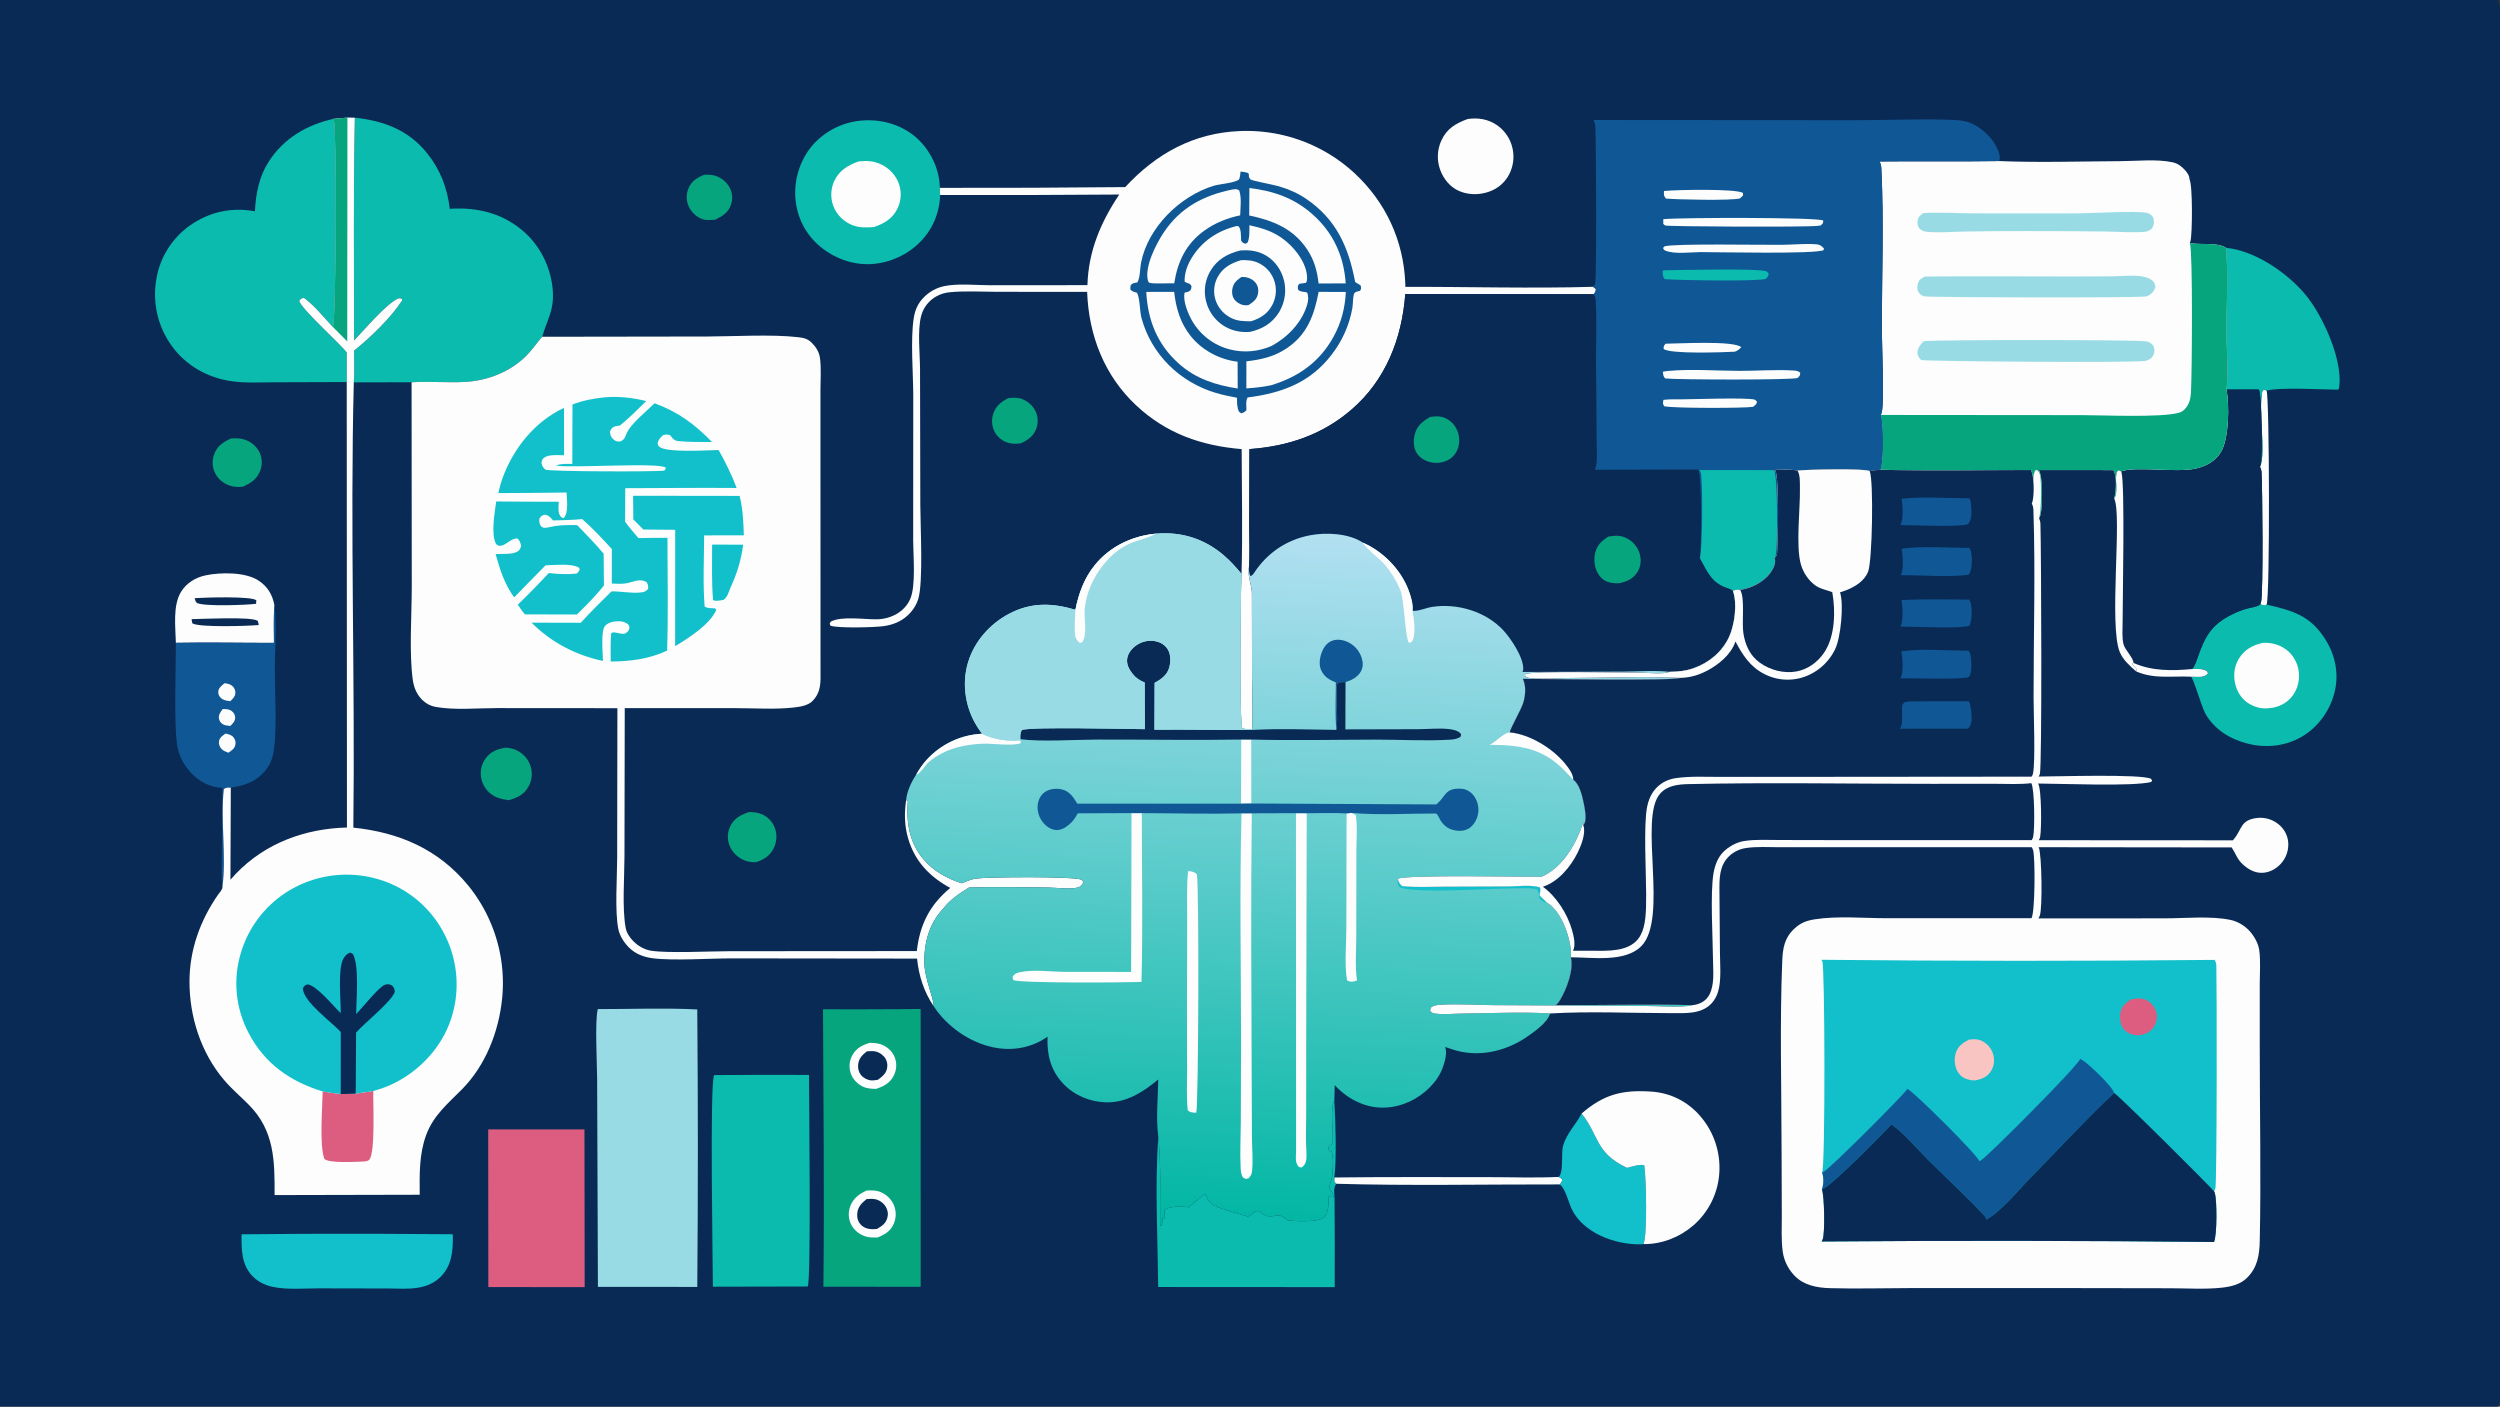 <?xml version="1.0" encoding="utf-8" ?>
<svg xmlns="http://www.w3.org/2000/svg" xmlns:xlink="http://www.w3.org/1999/xlink" width="1820" height="1024">
	<rect width="100%" height="100%" fill="#333333" stroke="none"/>
	<path fill="#0A2A56" d="M0 0L1818.44 0C1820.58 3.358 1819.99 8.223 1820 12.083L1820 742.336L1820.01 943.951L1820 997.417C1819.99 1004.76 1820.98 1013.76 1819.75 1020.9C1819.56 1022.02 1819.05 1023.05 1818.44 1024L0 1024L0 0Z"/>
	<path fill="#FCFDFC" d="M1645.26 339.803C1649.92 330.661 1643.75 297.406 1647.09 284.36L1648.49 283.598L1650.07 284.401C1652.19 289.346 1652.57 433.469 1650.14 440.13L1648.84 440.958L1645.43 439.965C1645.64 439.496 1645.86 439.072 1646 438.579C1647.75 432.522 1647.05 354.373 1646.38 343.653C1646.29 342.256 1645.87 341.058 1645.26 339.803Z"/>
	<path fill="#06A57E" d="M512.698 127.212C515.38 127.103 518.358 127.166 520.936 128.013C525.31 129.451 529.262 132.748 531.337 136.871C533.292 140.756 533.548 145.082 532.108 149.179C530.101 154.882 525.808 157.449 520.625 159.961C517.734 160.13 514.398 160.546 511.609 159.609C507.027 158.071 503.141 154.41 501.253 149.978Q500.93 149.223 500.684 148.439Q500.438 147.655 500.271 146.851Q500.104 146.047 500.019 145.23Q499.933 144.413 499.929 143.592Q499.925 142.77 500.003 141.952Q500.081 141.135 500.241 140.329Q500.4 139.523 500.638 138.737Q500.877 137.951 501.193 137.193C503.428 131.836 507.53 129.302 512.698 127.212Z"/>
	<path fill="#FCFDFC" d="M1134.81 856.799L1137.22 858.42C1137.19 860.566 1136.86 860.657 1135.55 862.257C1081.37 862.157 1026.99 863.331 972.835 861.786L971.366 860.453L971.374 857.215C1008.48 856.755 1045.62 856.967 1082.73 856.953C1100.01 856.947 1117.58 857.622 1134.81 856.799Z"/>
	<path fill="#06A57E" d="M734.141 289.792C737.267 289.563 740.45 289.241 743.467 290.297C747.875 291.841 751.827 295.07 753.833 299.336Q754.188 300.073 754.466 300.842Q754.745 301.611 754.945 302.405Q755.145 303.198 755.264 304.007Q755.383 304.817 755.42 305.634Q755.458 306.451 755.413 307.268Q755.368 308.085 755.241 308.893Q755.114 309.701 754.906 310.492Q754.699 311.284 754.413 312.05C752.336 317.592 748.302 320.37 743.123 322.744C739.924 323.111 737.028 323.274 733.9 322.344Q733.111 322.114 732.349 321.805Q731.588 321.497 730.861 321.113Q730.134 320.729 729.45 320.274Q728.765 319.819 728.13 319.298Q727.495 318.776 726.915 318.193Q726.336 317.61 725.818 316.972Q725.3 316.334 724.849 315.646Q724.398 314.959 724.019 314.23Q723.643 313.479 723.342 312.694Q723.041 311.91 722.819 311.099Q722.597 310.289 722.456 309.461Q722.315 308.632 722.257 307.794Q722.198 306.956 722.222 306.116Q722.247 305.276 722.353 304.442Q722.46 303.609 722.649 302.79Q722.837 301.971 723.105 301.175C725.022 295.383 728.9 292.462 734.141 289.792Z"/>
	<path fill="#06A57E" d="M168.038 319.234C171.23 319.009 174.766 318.953 177.835 319.939C182.606 321.473 186.761 324.81 188.941 329.358C190.977 333.606 191.072 338.421 189.377 342.794C186.998 348.933 182.588 351.685 176.849 354.313C173.652 354.643 170.613 354.608 167.538 353.602C162.836 352.062 158.853 348.907 156.618 344.453C154.439 340.111 154.26 335.238 155.926 330.7C158.16 324.619 162.408 321.878 168.038 319.234Z"/>
	<path fill="#06A57E" d="M544.998 591.246C548.191 591.134 551.66 591.493 554.612 592.771Q555.018 592.945 555.415 593.139Q555.812 593.334 556.198 593.548Q556.584 593.763 556.959 593.997Q557.334 594.23 557.696 594.483Q558.059 594.736 558.408 595.006Q558.757 595.277 559.092 595.565Q559.427 595.854 559.747 596.158Q560.067 596.463 560.371 596.784Q560.674 597.105 560.962 597.441Q561.249 597.777 561.518 598.127Q561.788 598.477 562.039 598.84Q562.291 599.203 562.523 599.579Q562.756 599.955 562.969 600.342Q563.182 600.729 563.376 601.126Q563.569 601.524 563.742 601.93Q563.914 602.337 564.066 602.752Q564.228 603.195 564.367 603.646Q564.507 604.097 564.623 604.554Q564.74 605.012 564.833 605.474Q564.926 605.937 564.996 606.404Q565.066 606.87 565.112 607.34Q565.158 607.81 565.181 608.281Q565.203 608.753 565.202 609.224Q565.201 609.696 565.175 610.168Q565.15 610.639 565.101 611.108Q565.052 611.578 564.98 612.044Q564.907 612.51 564.811 612.973Q564.715 613.435 564.596 613.891Q564.477 614.348 564.335 614.798Q564.193 615.248 564.028 615.69Q563.864 616.133 563.677 616.566Q563.49 617 563.282 617.423C560.504 623.075 556.235 625.728 550.448 627.669C547.376 627.697 544.448 627.466 541.617 626.214C536.849 624.105 532.925 620.336 531.052 615.429Q530.733 614.607 530.499 613.756Q530.266 612.906 530.119 612.036Q529.972 611.166 529.914 610.286Q529.856 609.406 529.887 608.525Q529.918 607.643 530.039 606.769Q530.159 605.895 530.367 605.038Q530.575 604.181 530.868 603.349Q531.162 602.518 531.538 601.72C534.333 595.741 539.057 593.377 544.998 591.246Z"/>
	<path fill="#06A57E" d="M368.122 544.29C371.14 544.487 373.944 545.037 376.628 546.471C381.397 549.017 384.908 553.021 386.387 558.263Q386.516 558.714 386.623 559.171Q386.729 559.628 386.813 560.09Q386.897 560.552 386.958 561.017Q387.018 561.482 387.056 561.95Q387.093 562.418 387.107 562.887Q387.121 563.356 387.112 563.825Q387.102 564.294 387.069 564.762Q387.037 565.23 386.981 565.696Q386.925 566.162 386.846 566.625Q386.766 567.087 386.664 567.545Q386.562 568.003 386.437 568.456Q386.313 568.908 386.165 569.354Q386.018 569.799 385.849 570.237Q385.68 570.675 385.489 571.103Q385.298 571.532 385.086 571.951Q384.875 572.369 384.642 572.777C381.33 578.689 376.603 580.712 370.339 582.541C365.999 581.868 362.019 581.189 358.34 578.645Q357.946 578.377 357.566 578.09Q357.185 577.803 356.82 577.497Q356.455 577.191 356.105 576.868Q355.755 576.544 355.422 576.203Q355.089 575.862 354.773 575.505Q354.458 575.148 354.16 574.776Q353.863 574.404 353.585 574.017Q353.306 573.63 353.048 573.23Q352.789 572.83 352.55 572.417Q352.312 572.005 352.094 571.581Q351.877 571.157 351.681 570.722Q351.485 570.288 351.311 569.844Q351.137 569.401 350.985 568.949Q350.833 568.497 350.704 568.038Q350.575 567.58 350.469 567.115Q350.364 566.65 350.281 566.181Q350.121 565.285 350.05 564.377Q349.979 563.469 349.998 562.559Q350.017 561.648 350.126 560.744Q350.235 559.84 350.432 558.951Q350.63 558.062 350.915 557.197Q351.199 556.333 351.568 555.5Q351.936 554.667 352.385 553.875Q352.834 553.083 353.359 552.339C357.092 547.133 362.013 545.265 368.122 544.29Z"/>
	<path fill="#FCFDFC" d="M1068.37 86.661C1075.89 85.529 1083.28 86.669 1089.64 91.01Q1090.21 91.396 1090.75 91.81Q1091.3 92.223 1091.82 92.663Q1092.35 93.103 1092.85 93.568Q1093.35 94.033 1093.83 94.523Q1094.31 95.012 1094.77 95.525Q1095.22 96.038 1095.65 96.572Q1096.08 97.106 1096.48 97.661Q1096.88 98.216 1097.26 98.79Q1097.63 99.365 1097.98 99.957Q1098.32 100.548 1098.64 101.157Q1098.95 101.765 1099.24 102.388Q1099.52 103.011 1099.77 103.647Q1100.03 104.284 1100.25 104.932Q1100.47 105.58 1100.66 106.238Q1100.85 106.896 1101.01 107.563Q1101.17 108.23 1101.29 108.904Q1101.42 109.582 1101.51 110.266Q1101.61 110.95 1101.67 111.638Q1101.73 112.326 1101.76 113.016Q1101.78 113.706 1101.78 114.397Q1101.77 115.087 1101.73 115.777Q1101.69 116.466 1101.61 117.152Q1101.54 117.839 1101.43 118.521Q1101.32 119.202 1101.17 119.878Q1101.03 120.554 1100.86 121.221Q1100.68 121.889 1100.47 122.547Q1100.26 123.206 1100.02 123.853Q1099.78 124.5 1099.51 125.134Q1099.23 125.769 1098.93 126.389Q1098.63 127.009 1098.29 127.613Q1097.96 128.217 1097.6 128.805Q1097.23 129.392 1096.84 129.96C1092.53 136.118 1086.07 139.674 1078.77 140.896C1073.24 141.859 1067.25 141.255 1062.09 138.985C1055.69 136.169 1050.97 130.368 1048.56 123.905Q1048.32 123.257 1048.11 122.598Q1047.9 121.939 1047.72 121.271Q1047.54 120.602 1047.4 119.926Q1047.25 119.25 1047.14 118.567Q1047.03 117.884 1046.95 117.197Q1046.87 116.51 1046.83 115.819Q1046.78 115.129 1046.77 114.437Q1046.76 113.746 1046.78 113.054Q1046.81 112.363 1046.87 111.674Q1046.92 110.984 1047.01 110.299Q1047.1 109.613 1047.23 108.932Q1047.35 108.252 1047.51 107.578Q1047.67 106.905 1047.86 106.24Q1048.05 105.575 1048.27 104.92Q1048.49 104.265 1048.75 103.622Q1049 102.979 1049.29 102.349C1053.34 93.523 1059.71 89.921 1068.37 86.661Z"/>
	<path fill="#FCFDFC" d="M128.032 467.99C127.774 456.516 125.6 440.704 131.926 430.649C135.918 424.305 142.489 420.348 149.738 418.841C160.783 416.544 178.87 416.338 188.458 422.811C194.952 427.194 198.223 432.838 199.741 440.412C199.111 449.573 199.403 458.844 199.438 468.024C175.663 468.059 151.793 467.533 128.032 467.99Z"/>
	<path fill="#0A2A56" d="M141.675 435.522C142.166 435.472 142.656 435.415 143.149 435.384C149.721 434.966 183.161 433.906 186.607 437.027L186.417 439.562C179.999 440.474 148.895 441.596 143.704 439.064C142.279 438.369 142.193 436.948 141.675 435.522Z"/>
	<path fill="#0A2A56" d="M139.455 450.734C147.627 450.622 182.362 448.864 187.349 451.831C188.031 452.237 188.181 454.198 188.362 455.011C181.01 455.738 144.708 456.922 139.999 453.758L139.455 450.734Z"/>
	<path fill="#11C0CB" d="M1134.81 856.799C1134.89 856.697 1134.97 856.595 1135.05 856.494C1138.52 852.237 1136.23 839.955 1138 833.898C1140.6 825 1146.97 819.002 1151.18 811.105C1151.27 810.952 1151.34 810.797 1151.42 810.643C1151.54 810.79 1151.66 810.936 1151.78 811.086C1164.25 827.298 1161.62 839.048 1183.46 849.707C1184.09 850.013 1183.85 849.85 1184.28 850.225C1187.31 849.553 1194.33 847.247 1197.03 848.346C1198.42 857.232 1199.4 899.661 1196.42 905.69C1195.73 905.778 1195.08 905.854 1194.38 905.867C1176.02 906.195 1152.57 897.787 1144.16 880.085C1141.85 875.208 1139.82 866.055 1135.95 862.589C1135.82 862.472 1135.68 862.368 1135.55 862.257C1136.86 860.657 1137.19 860.566 1137.22 858.42L1134.81 856.799Z"/>
	<path fill="#11C0CB" d="M220.222 898.234Q274.922 898.008 329.621 898.538L329.655 900.937C329.763 911.377 328.594 921.752 320.798 929.491C310.598 939.618 296.433 938.22 283.276 938.015L232.573 937.913C221.631 937.929 208.981 939.097 198.318 936.779C192.963 935.615 187.867 933.122 183.997 929.195C175.681 920.755 175.751 909.579 175.878 898.576L220.222 898.234Z"/>
	<path fill="#0BBBAD" d="M1620.58 180.423C1641.63 182.442 1665.22 198.653 1678.41 214.577C1690.92 229.664 1705.37 261.335 1703.01 281.315C1702.9 282.249 1702.62 282.85 1702.23 283.697C1691.93 283.629 1658.4 281.739 1650.07 284.401L1648.49 283.598L1647.09 284.36C1643.75 297.406 1649.92 330.661 1645.26 339.803C1645.55 339.183 1645.58 339.187 1645.78 338.405C1647.29 332.628 1646.74 287.295 1644.44 283.591L1620.85 283.563C1622.47 273.66 1620.93 253.457 1620.89 242.593C1620.82 222.178 1622.31 200.719 1620.58 180.423Z"/>
	<path fill="#FCFDFC" d="M1151.42 810.643C1167.58 796.65 1181.04 793.257 1202.23 794.688C1216.28 795.636 1228.63 801.91 1237.83 812.569Q1238.75 813.634 1239.61 814.742Q1240.48 815.85 1241.28 816.999Q1242.09 818.148 1242.85 819.335Q1243.6 820.522 1244.29 821.744Q1244.98 822.967 1245.62 824.221Q1246.25 825.476 1246.82 826.76Q1247.39 828.044 1247.9 829.355Q1248.4 830.665 1248.85 831.999Q1249.29 833.333 1249.67 834.686Q1250.04 836.04 1250.36 837.41Q1250.67 838.781 1250.91 840.165Q1251.15 841.549 1251.33 842.943Q1251.5 844.337 1251.61 845.739Q1251.72 847.14 1251.76 848.544Q1251.8 849.949 1251.77 851.354Q1251.74 852.759 1251.64 854.161Q1251.55 855.521 1251.39 856.874Q1251.23 858.228 1251 859.571Q1250.77 860.915 1250.48 862.246Q1250.19 863.577 1249.83 864.892Q1249.47 866.207 1249.05 867.503Q1248.63 868.799 1248.14 870.072Q1247.66 871.346 1247.11 872.593Q1246.56 873.841 1245.95 875.061Q1245.34 876.28 1244.68 877.468Q1244.01 878.656 1243.28 879.809Q1242.56 880.963 1241.78 882.079Q1240.99 883.195 1240.16 884.271Q1239.32 885.348 1238.43 886.381Q1237.55 887.415 1236.61 888.404Q1235.67 889.393 1234.69 890.334Q1233.7 891.276 1232.67 892.167C1222.6 900.799 1209.72 905.875 1196.42 905.69C1199.4 899.661 1198.42 857.232 1197.03 848.346C1194.33 847.247 1187.31 849.553 1184.28 850.225C1183.85 849.85 1184.09 850.013 1183.46 849.707C1161.62 839.048 1164.25 827.298 1151.78 811.086C1151.66 810.936 1151.54 810.79 1151.42 810.643Z"/>
	<path fill="#105895" d="M199.741 440.412C201.729 454.554 200.053 472.169 200.044 486.665C200.033 503.543 201.683 529.376 199.43 545.442C198.625 551.179 197.357 555.511 193.803 560.167C187.285 568.708 178.275 571.969 168.014 573.383C165.946 573.415 164.752 573.164 162.96 574.364C160.31 596.953 164.989 623.576 161.908 645.646C160.985 637.549 161.547 628.769 161.576 620.613L161.907 573.587C153.352 573.127 145.982 569.564 139.899 563.493C134.895 558.5 131.319 552.46 129.604 545.586C126.196 531.921 128.165 484.73 128.032 467.99C151.793 467.533 175.663 468.059 199.438 468.024C199.403 458.844 199.111 449.573 199.741 440.412Z"/>
	<path fill="#FCFDFC" d="M162.135 516.192C164.364 516.184 166.831 516.171 168.681 517.625C170.3 518.897 171.228 520.47 171.193 522.557C171.151 525.113 169.359 526.839 167.671 528.495C166.099 528.324 163.898 528.155 162.516 527.415C160.78 526.486 159.53 524.746 159.332 522.784C159.074 520.24 160.72 518.112 162.135 516.192Z"/>
	<path fill="#FCFDFC" d="M163.468 497.387C165.39 497.595 167.612 498.027 169.11 499.355C170.736 500.797 171.525 502.649 171.327 504.817C171.107 507.219 169.303 508.937 167.647 510.481C165.351 510.208 162.729 509.842 160.931 508.225C159.402 506.85 158.736 505.263 158.945 503.228C159.209 500.647 161.63 498.929 163.468 497.387Z"/>
	<path fill="#FCFDFC" d="M164.243 534.024C166.228 534.493 168.623 535.033 169.957 536.731C171.337 538.489 171.832 540.365 171.267 542.544C170.587 545.164 168.361 546.606 166.245 547.981C164.622 547.385 162.499 546.559 161.305 545.271C159.798 543.644 159.071 541.604 159.484 539.411C159.966 536.846 162.255 535.382 164.243 534.024Z"/>
	<path fill="#0BBBAD" d="M970.767 871.524C970.51 869.406 970.262 868.173 968.666 866.636C967.879 865.878 967.795 864.798 967.932 863.72C968.225 861.411 969.381 859.124 969.743 856.772C970.479 851.988 970.924 842.013 969.281 837.758L967.819 838.263C967.565 837.74 967.222 837.14 967.18 836.541C966.896 832.462 969.902 834.968 970.214 830.939C970.73 824.279 968.162 805.952 971.396 801.134C972.238 814.562 973.15 844.789 971.374 857.215L971.366 860.453L972.835 861.786C970.654 864.221 971.416 869.117 971.547 872.343Q971.786 904.687 971.68 937.031L843.167 936.953C842.792 900.776 840.765 863.358 843.212 827.297C845.456 848.676 844.338 870.492 844.569 891.979L845.346 892.518C846.395 891.043 846.14 888.81 846.167 887.044L847.632 886.948C847.662 884.987 847.679 883.033 847.843 881.077C850.971 878.143 857.627 878.404 861.623 878.499C862.885 878.528 864.059 878.706 865.28 879.033C869.275 875.544 873.196 871.851 877.652 868.953L877.858 869.592C877.963 869.911 878.083 870.224 878.179 870.545C878.232 870.725 878.259 870.912 878.306 871.093C878.921 873.507 881.832 876.5 884.059 877.596C891.324 881.174 900.752 883.166 908.537 885.67C911.347 884.261 912.862 882.058 915.982 881.479C917.279 882.257 920.945 885.003 922.26 885.248C929.671 886.624 929.714 881.682 937.505 888.427C943.31 889.16 958.515 889.8 963.374 886.688C966.026 884.989 966.668 881.169 966.991 878.284C967.284 875.67 966.962 873.049 967.41 870.456C968.424 870.849 969.686 871.553 970.767 871.524Z"/>
	<path fill="#DC5D7F" d="M355.417 822.223L425.491 822.211L425.643 937.043L355.508 936.981L355.417 822.223Z"/>
	<path fill="#0BBBAD" d="M1595.83 487.058C1600.31 483.017 1601.5 464.37 1614.77 453.637C1620.43 449.051 1628.32 445.259 1635.34 443.176C1638.02 442.381 1642.58 441.93 1644.79 440.425C1645 440.277 1645.21 440.119 1645.43 439.965L1648.84 440.958L1650.14 440.13C1669.22 444.633 1681.97 447.992 1693.09 465.82C1700.01 476.931 1702.75 490.346 1699.75 503.171C1696.6 516.629 1688.16 528.794 1676.3 535.968C1664.38 543.177 1650.04 544.781 1636.61 541.44C1623.76 538.243 1612.35 531.355 1605.64 519.748C1602.72 514.711 1597.15 494.328 1595.03 492.644C1597.16 492.73 1599.3 492.816 1601.42 492.779C1603.99 492.735 1605.64 492.135 1607.41 490.257L1606.88 488.781C1603.68 486.551 1599.56 487.031 1595.83 487.058Z"/>
	<path fill="#FCFDFC" d="M1647.3 468C1654 467.593 1660.86 469.613 1665.88 474.155Q1666.32 474.56 1666.74 474.986Q1667.16 475.413 1667.55 475.859Q1667.95 476.306 1668.33 476.771Q1668.7 477.237 1669.05 477.72Q1669.4 478.204 1669.73 478.704Q1670.06 479.204 1670.36 479.72Q1670.66 480.236 1670.94 480.766Q1671.21 481.296 1671.46 481.839Q1671.71 482.382 1671.94 482.937Q1672.16 483.492 1672.35 484.057Q1672.55 484.622 1672.72 485.196Q1672.88 485.77 1673.02 486.351Q1673.16 486.933 1673.27 487.52Q1673.38 488.108 1673.46 488.7Q1673.54 489.293 1673.59 489.888Q1673.64 490.484 1673.66 491.081C1673.92 497.41 1671.79 503.745 1667.42 508.384C1662.78 513.308 1656.67 515.477 1650.04 515.692C1645.79 515.89 1641.91 514.804 1638.18 512.8C1632.7 509.851 1629.05 504.68 1627.44 498.734C1625.69 492.304 1626.36 485.38 1629.83 479.631C1633.95 472.828 1639.77 469.735 1647.3 468Z"/>
	<path fill="#0BBBAD" d="M684.412 141.963Q684.384 143.007 684.313 144.049Q684.241 145.092 684.128 146.13Q684.014 147.169 683.857 148.201Q683.701 149.234 683.502 150.26Q683.303 151.285 683.062 152.302Q682.822 153.318 682.539 154.324Q682.257 155.33 681.934 156.323Q681.61 157.317 681.247 158.296Q680.883 159.275 680.479 160.238Q680.075 161.202 679.632 162.148Q679.188 163.094 678.707 164.02Q678.225 164.947 677.706 165.854Q677.187 166.76 676.63 167.644Q676.074 168.529 675.482 169.389Q674.89 170.25 674.263 171.085Q673.637 171.921 672.976 172.73C664.003 183.684 650.339 190.715 636.282 192.094C622.165 193.48 608.099 188.567 597.222 179.604C586.551 170.812 580.197 158.287 579.074 144.521C577.939 130.604 582.546 116.014 591.752 105.486Q592.641 104.487 593.579 103.533Q594.517 102.58 595.501 101.675Q596.486 100.77 597.514 99.915Q598.542 99.06 599.612 98.258Q600.682 97.455 601.791 96.708Q602.9 95.96 604.045 95.269Q605.189 94.578 606.367 93.944Q607.545 93.311 608.754 92.738Q609.962 92.165 611.197 91.653Q612.432 91.14 613.692 90.691Q614.951 90.241 616.231 89.855Q617.512 89.469 618.81 89.148Q620.108 88.826 621.42 88.57Q622.733 88.314 624.056 88.124Q625.38 87.934 626.711 87.811Q628.043 87.687 629.379 87.63C643.436 86.922 657.602 91.396 668.002 101.035C677.381 109.728 683.789 122.966 684.162 135.817L684.183 136.762L684.412 141.963Z"/>
	<path fill="#FCFDFC" d="M624.978 117.541C631.1 116.889 635.82 117.033 641.486 119.697C647.421 122.488 652.242 127.631 654.408 133.849Q654.598 134.4 654.76 134.959Q654.923 135.518 655.057 136.085Q655.192 136.651 655.299 137.224Q655.406 137.796 655.484 138.373Q655.562 138.95 655.612 139.531Q655.662 140.111 655.683 140.693Q655.705 141.275 655.697 141.857Q655.69 142.439 655.654 143.021Q655.618 143.602 655.553 144.181Q655.488 144.759 655.395 145.334Q655.302 145.909 655.181 146.479Q655.06 147.049 654.911 147.611Q654.762 148.174 654.585 148.729Q654.408 149.284 654.205 149.83Q654.001 150.375 653.771 150.91Q653.54 151.445 653.284 151.968C649.666 159.323 643.701 162.686 636.254 165.296C630.603 165.688 625.284 165.995 619.974 163.684C613.914 161.047 609.095 156.373 606.73 150.144Q606.522 149.596 606.34 149.039Q606.159 148.482 606.005 147.916Q605.852 147.351 605.726 146.778Q605.601 146.206 605.504 145.628Q605.406 145.05 605.338 144.468Q605.269 143.886 605.229 143.302Q605.189 142.717 605.178 142.131Q605.167 141.545 605.185 140.959Q605.202 140.374 605.249 139.789Q605.296 139.205 605.371 138.624Q605.446 138.043 605.55 137.466Q605.654 136.889 605.786 136.318Q605.918 135.747 606.078 135.184Q606.238 134.62 606.425 134.065Q606.613 133.51 606.827 132.964Q607.042 132.419 607.283 131.885C610.849 124.148 617.26 120.318 624.978 117.541Z"/>
	<path fill="#0BBBAD" d="M519.912 782.658Q554.42 782.388 588.928 782.541C588.933 796.857 590.615 932.953 587.999 936.565L518.989 936.723C518.932 919.24 516.615 787.987 519.912 782.658Z"/>
	<path fill="#06A57E" d="M656.111 734.669L670.234 734.51L670.253 936.814L612.288 936.727L599.442 936.735C600.194 869.437 599.41 802.056 599.157 734.754C618.136 734.922 637.131 734.71 656.111 734.669Z"/>
	<path fill="#FCFDFC" d="M633.13 759.18C636.592 759.251 639.778 759.414 642.953 760.934C646.923 762.836 650.186 766.167 651.61 770.377C653.044 774.614 652.648 779.112 650.635 783.085C647.872 788.539 643.385 790.826 637.818 792.71C634.436 792.66 631.146 792.523 628.058 791.004C623.943 788.98 620.638 785.455 619.238 781.052C617.861 776.723 618.345 772.167 620.51 768.187C623.312 763.033 627.729 760.838 633.13 759.18Z"/>
	<path fill="#0A2A56" d="M631.102 765.366C632.517 765.278 633.937 765.205 635.356 765.233C638.576 765.296 641.508 766.888 643.631 769.283C645.466 771.352 646.249 774.091 645.931 776.826C645.404 781.361 642.49 783.601 639.085 786.077C637.531 786.329 635.647 786.656 634.072 786.501C631.291 786.229 628.363 784.658 626.664 782.426C625.002 780.244 624.46 777.599 624.752 774.91C625.247 770.349 627.746 768.089 631.102 765.366Z"/>
	<path fill="#FCFDFC" d="M630.993 866.69C634.281 866.571 637.487 866.44 640.609 867.64C645.088 869.363 648.693 872.685 650.635 877.09Q650.977 877.875 651.24 878.689Q651.502 879.504 651.684 880.34Q651.865 881.176 651.963 882.026Q652.062 882.876 652.076 883.732Q652.09 884.588 652.02 885.441Q651.95 886.294 651.796 887.135Q651.642 887.977 651.406 888.8Q651.171 889.623 650.855 890.418C648.487 896.269 644.437 898.62 638.827 900.909C635.965 900.955 633.05 901.038 630.284 900.198C625.708 898.807 621.69 895.596 619.557 891.295Q619.189 890.54 618.899 889.751Q618.61 888.962 618.403 888.148Q618.195 887.334 618.072 886.503Q617.948 885.672 617.91 884.832Q617.872 883.993 617.919 883.154Q617.967 882.315 618.1 881.486Q618.233 880.656 618.449 879.844Q618.666 879.032 618.964 878.247C621.172 872.309 625.407 869.202 630.993 866.69Z"/>
	<path fill="#0A2A56" d="M630.905 872.925C633.075 872.746 635.308 872.62 637.453 873.096C640.361 873.74 643.346 875.955 644.853 878.53C646.335 881.061 646.759 883.773 645.977 886.615C644.826 890.8 641.961 892.605 638.47 894.657C637.531 894.794 636.637 894.849 635.686 894.863C632.371 894.913 629.064 894.095 626.701 891.592C624.653 889.423 623.82 886.567 624.05 883.623C624.442 878.601 627.23 875.837 630.905 872.925Z"/>
	<path fill="#99DBE5" d="M435.194 734.627C459.273 734.648 483.564 733.664 507.606 734.868Q508.468 835.87 507.625 936.873L435.282 936.819L434.712 785.313C434.688 775.313 432.981 742.767 435.194 734.627Z"/>
	<path fill="#0A2A56" d="M1620.85 283.563L1644.44 283.591C1646.74 287.295 1647.29 332.628 1645.78 338.405C1645.58 339.187 1645.55 339.183 1645.26 339.803C1645.87 341.058 1646.29 342.256 1646.38 343.653C1647.05 354.373 1647.75 432.522 1646 438.579C1645.86 439.072 1645.64 439.496 1645.43 439.965C1645.21 440.119 1645 440.277 1644.79 440.425C1642.58 441.93 1638.02 442.381 1635.34 443.176C1628.32 445.259 1620.43 449.051 1614.77 453.637C1601.5 464.37 1600.31 483.017 1595.83 487.058C1599.56 487.031 1603.68 486.551 1606.88 488.781L1607.41 490.257C1605.64 492.135 1603.99 492.735 1601.42 492.779C1599.3 492.816 1597.16 492.73 1595.03 492.644C1581.18 491.95 1568.31 494.58 1555.12 488.775C1550.59 484.868 1545.57 480.398 1543.22 474.775C1535.11 455.34 1545.08 374.789 1539.14 362.949C1542.02 358.323 1539.83 350.961 1540.64 345.665C1540.92 343.827 1540.78 343.477 1542.24 342.356L1544.18 343.138C1555.25 339.287 1583.45 344.139 1597.92 341.241C1605.45 339.733 1612.41 336.062 1616.63 329.458C1622.76 319.868 1623.11 294.501 1620.85 283.563Z"/>
	<path fill="#FCFDFC" d="M1553.2 482.605C1566.42 488.587 1581.5 488.448 1595.83 487.058C1599.56 487.031 1603.68 486.551 1606.88 488.781L1607.41 490.257C1605.64 492.135 1603.99 492.735 1601.42 492.779C1599.3 492.816 1597.16 492.73 1595.03 492.644C1581.18 491.95 1568.31 494.58 1555.12 488.775L1555.38 487.004L1552.05 483.299L1553.2 482.605Z"/>
	<path fill="#FCFDFC" d="M1539.14 362.949C1542.02 358.323 1539.83 350.961 1540.64 345.665C1540.92 343.827 1540.78 343.477 1542.24 342.356L1544.18 343.138C1544.25 343.331 1544.33 343.523 1544.39 343.719C1547.04 351.858 1545.26 436.752 1545.26 452.734C1545.26 457.784 1544.65 464.325 1545.97 469.201C1547.06 473.189 1553.23 479.134 1553.2 482.605L1552.05 483.299L1555.38 487.004L1555.12 488.775C1550.59 484.868 1545.57 480.398 1543.22 474.775C1535.11 455.34 1545.08 374.789 1539.14 362.949Z"/>
	<path fill="#0BBBAD" d="M185.584 153.822C186.239 141.002 188.528 128.821 195.553 117.808C206.458 100.711 223.338 90.832 242.822 86.508C245.207 91.139 244.786 225.343 242.463 238.193C235.861 231.246 228.985 222.408 221.273 216.86C219.259 217.169 219.207 217.422 217.848 218.822C218.147 223.892 247.575 250.123 252.42 256.605L252.428 278.124L200.626 278.295C189.973 278.321 178.738 279.026 168.18 277.461C150.968 274.911 135.463 266.132 125.151 251.985Q124.21 250.693 123.334 249.356Q122.459 248.019 121.651 246.64Q120.843 245.261 120.105 243.843Q119.366 242.426 118.7 240.973Q118.033 239.521 117.44 238.036Q116.846 236.552 116.328 235.04Q115.809 233.529 115.366 231.993Q114.923 230.457 114.558 228.901Q114.192 227.345 113.905 225.773Q113.617 224.201 113.408 222.616Q113.199 221.031 113.069 219.438Q112.94 217.845 112.89 216.247Q112.839 214.65 112.869 213.052Q112.898 211.454 113.008 209.859Q113.117 208.264 113.305 206.677Q113.494 205.09 113.761 203.514Q113.998 202.028 114.309 200.555Q114.621 199.082 115.006 197.628Q115.391 196.173 115.849 194.739Q116.307 193.305 116.836 191.896Q117.366 190.487 117.966 189.107Q118.566 187.727 119.234 186.378Q119.903 185.03 120.639 183.717Q121.375 182.404 122.176 181.13Q122.977 179.856 123.841 178.623Q124.705 177.391 125.63 176.204Q126.555 175.017 127.539 173.878Q128.522 172.739 129.562 171.651Q130.602 170.563 131.695 169.529Q132.789 168.495 133.933 167.517Q135.077 166.539 136.269 165.62Q137.46 164.702 138.697 163.844C152.704 154.128 168.91 150.711 185.584 153.822Z"/>
	<path fill="#0BBBAD" d="M258.313 85.663C279.246 87.945 297.418 94.592 311.045 111.682C320.491 123.529 325.712 136.992 327.417 152.023C347.262 150.673 365.62 155.118 380.916 168.258C393.431 179.008 401.297 195.209 402.432 211.633C403.442 226.241 398.446 232.302 394.707 245.166C390.87 249.514 387.692 254.326 383.64 258.504C372.181 270.32 355.536 276.994 339.279 277.997C326.119 278.809 312.781 277.45 299.626 278.301L257.57 278.333C258.184 270.778 257.717 262.859 257.719 255.263C269.851 245.536 284.371 231.607 292.849 218.583L292.389 217.368L290.178 217.152C281.185 221.025 265.325 240.065 257.758 247.907C257.852 193.864 257.167 139.688 258.313 85.663Z"/>
	<path fill="#FCFDFC" d="M819.154 136.206C841.704 111.831 868.917 96.753 902.644 95.41Q904.065 95.351 905.487 95.326Q906.909 95.301 908.332 95.312Q909.754 95.322 911.176 95.367Q912.598 95.412 914.018 95.492Q915.438 95.573 916.856 95.688Q918.273 95.802 919.688 95.952Q921.102 96.102 922.513 96.287Q923.923 96.471 925.329 96.69Q926.734 96.909 928.134 97.163Q929.534 97.416 930.927 97.704Q932.319 97.992 933.705 98.314Q935.09 98.636 936.468 98.992Q937.845 99.348 939.213 99.738Q940.581 100.128 941.939 100.551Q943.297 100.974 944.644 101.431Q945.991 101.887 947.327 102.377Q948.662 102.866 949.986 103.388Q951.309 103.91 952.619 104.465Q953.929 105.019 955.225 105.606Q956.521 106.192 957.802 106.811Q959.083 107.429 960.348 108.078Q961.614 108.728 962.863 109.408Q964.112 110.088 965.344 110.799Q966.577 111.51 967.791 112.251Q969.005 112.992 970.201 113.763Q971.397 114.533 972.573 115.333Q973.75 116.133 974.906 116.961Q976.062 117.789 977.198 118.646Q978.334 119.502 979.448 120.387Q980.563 121.271 981.655 122.182Q982.747 123.093 983.817 124.031Q984.887 124.969 985.933 125.933C1008.83 147.107 1021.85 175.2 1023.05 206.363Q1023.09 207.599 1023.1 208.836C1068.55 208.694 1114.36 210.137 1159.76 208.79L1161.79 210.392C1161.69 212.46 1161.42 212.61 1160.2 214.182L1023.05 214.023C1020.62 246.361 1008.94 276.559 983.912 298.184C962.544 316.646 937.397 324.935 909.588 326.943L909.407 382.443C909.408 392.879 909.998 403.704 909.154 414.095C908.336 420.4 911.322 425.704 911.38 432.014L911.491 493.133C911.547 505.577 912.241 518.373 911.52 530.783C908.989 530.883 906.83 530.896 904.34 530.268C902.098 523.34 903.116 432.845 903.834 417.817C904.702 387.592 903.998 357.194 903.93 326.951C874.585 324.5 849.13 315.647 827.238 295.218C803.842 273.387 792.567 243.983 791.442 212.503L725.378 212.439C714.132 212.41 702.415 211.664 691.246 212.77Q690.044 212.878 688.859 213.107Q687.675 213.337 686.52 213.686Q685.364 214.034 684.251 214.499Q683.137 214.963 682.076 215.538Q681.55 215.817 681.039 216.122Q680.528 216.428 680.034 216.76Q679.539 217.092 679.063 217.448Q678.586 217.805 678.129 218.186Q677.671 218.567 677.234 218.972Q676.797 219.376 676.381 219.802Q675.966 220.228 675.573 220.676Q675.18 221.123 674.81 221.59Q674.441 222.057 674.096 222.542Q673.751 223.028 673.432 223.531Q673.113 224.033 672.82 224.552Q672.528 225.07 672.262 225.603Q671.997 226.136 671.759 226.682Q671.522 227.228 671.313 227.786Q671.104 228.343 670.924 228.911Q670.744 229.479 670.594 230.055C667.799 240.749 669.748 257.378 669.786 268.876L669.994 367.681C670.037 383.041 672.226 423.99 668.471 436.134C666.292 443.182 660.872 449.219 654.334 452.513C650.875 454.256 647.068 455.314 643.238 455.835C636.525 456.748 610.653 457.462 604.578 455.53L604.007 453.955L604.871 452.503C612.637 448.364 629.277 450.99 638.276 450.854C648.356 450.703 658.541 445.609 662.666 435.987C666.879 426.163 664.808 404.434 664.787 393.435L664.851 287.525C664.773 270.745 662.78 247.764 665.163 231.871C666.085 225.728 668.156 220.843 672.592 216.397Q673.349 215.629 674.16 214.918Q674.971 214.208 675.832 213.559Q676.693 212.91 677.6 212.326Q678.506 211.742 679.453 211.226Q680.4 210.711 681.382 210.266Q682.365 209.821 683.377 209.45Q684.389 209.079 685.426 208.783Q686.463 208.488 687.519 208.269C697.748 206.209 710.483 207.656 720.98 207.651L791.652 207.589C792.364 182.897 801.242 161.906 814.828 141.618Q749.621 142.157 684.412 141.963L684.183 136.762Q751.67 136.89 819.154 136.206Z"/>
	<path fill="#105895" d="M903.134 124.885C913.058 125.955 906.865 127.136 910.433 130.665C911.283 131.505 927.41 134.591 930.547 135.486C937.668 137.52 944.695 140.541 950.829 144.704C972.971 159.735 981.727 179.938 986.567 205.329C987.866 206.199 989.184 206.994 990.54 207.773C990.91 209.751 991.183 209.936 990.118 211.739C988.805 212.038 986.441 212.327 985.817 213.764C984.874 215.935 985.024 221.338 984.572 224.001Q984.165 226.333 983.616 228.637Q983.068 230.94 982.379 233.205Q981.691 235.471 980.865 237.69Q980.039 239.909 979.08 242.073Q978.12 244.237 977.03 246.339Q975.939 248.44 974.723 250.471Q973.506 252.502 972.167 254.455Q970.828 256.408 969.373 258.275C953.678 278.749 933.053 286.141 908.254 289.373C906.8 291.785 907.401 295.691 907.418 298.553C906.111 300.011 905.417 300.443 903.499 300.871L901.891 299.587C900.463 296.29 900.571 293.092 900.534 289.564C895.361 288.601 890.232 287.564 885.184 286.061C859.01 278.271 838.267 258.144 831.031 231.615C829.627 226.468 829.992 217.305 827.728 213.119C825.779 212.581 824.327 212.279 822.893 210.796L823.018 207.927C824.492 205.892 825.725 206.078 828.047 205.592C830.177 201.504 829.789 195.9 830.66 191.386C835.652 165.526 859.059 142.705 883.557 135.25C887.926 133.92 898.932 133.223 901.868 130.723C902.736 129.985 902.935 126.135 903.134 124.885Z"/>
	<path fill="#FCFDFC" d="M834.481 212.512L854.791 212.461C856.067 224.16 859.238 235.038 866.643 244.433C874.933 254.952 887.727 261.739 900.972 263.327L901.038 282.84C884.885 280.344 870.368 275.71 857.956 264.518C842.491 250.573 835.565 233.155 834.481 212.512Z"/>
	<path fill="#FCFDFC" d="M897.239 137.954C899.502 137.763 900.273 137.326 902.179 138.656C903.986 144.255 903.007 150.914 902.855 156.764C893.515 158.715 884.704 162.186 876.926 167.771C863.453 177.445 857.327 190.294 854.833 206.281L841.35 206.302C839.612 206.371 838.199 206.23 836.511 205.805C836.109 205.199 835.784 204.714 835.615 203.994C833.27 193.989 841.614 177.689 847.104 169.399C859.184 151.158 876.225 142.165 897.239 137.954Z"/>
	<path fill="#FCFDFC" d="M909.559 136.888C926.945 138.945 941.982 144.104 955.28 155.805C970.489 169.188 978.362 186.301 979.672 206.315L959.929 206.369C958.943 197.45 956.809 189.499 951.823 181.906C941.624 166.371 926.787 160.554 909.434 156.868L909.559 136.888Z"/>
	<path fill="#FCFDFC" d="M959.972 212.496L979.783 212.515C979.156 224.259 976.558 234.578 970.933 244.929C960.804 263.565 945.1 274.537 925.099 280.534C919.131 281.735 913.418 282.355 907.351 282.745L907.37 263.049C918.14 261.822 927.755 259.645 936.923 253.435C951.8 243.359 956.749 229.306 959.972 212.496Z"/>
	<path fill="#FCFDFC" d="M900.206 164.581L901.526 164.638C903.731 166.64 903.346 172.064 903.525 175.077C904.719 176.894 904.738 176.883 906.841 177.448L908.289 176.496C909.868 172.608 909.515 168.093 909.551 163.955C918.22 165.885 925.779 168.068 933.19 173.282C941.316 179 949.658 189.055 951.29 199.125C951.613 201.12 951.959 204.224 950.74 205.909L945.908 206.589C944.441 208.391 944.794 208.641 944.998 210.868C947.09 212.898 948.936 212.062 951.575 212.981C952.744 215.818 952.48 218.765 951.651 221.656C947.917 234.691 937.43 245.456 925.817 251.804C916.122 255.985 905.604 257.049 895.337 254.362Q894.263 254.091 893.203 253.767Q892.144 253.442 891.102 253.065Q890.06 252.688 889.039 252.259Q888.017 251.829 887.019 251.349Q886.02 250.87 885.047 250.34Q884.073 249.811 883.128 249.233Q882.182 248.655 881.267 248.031Q880.352 247.406 879.469 246.737Q878.586 246.067 877.738 245.354Q876.89 244.641 876.079 243.886Q875.268 243.131 874.496 242.336Q873.723 241.542 872.992 240.709Q872.261 239.877 871.572 239.009Q870.883 238.141 870.239 237.239Q869.595 236.337 868.997 235.405Q868.399 234.472 867.848 233.51C864.963 228.488 860.87 218.81 862.438 213.005C863.802 212.753 865.064 212.564 866.207 211.721C867.341 210.884 867.188 209.737 867.425 208.4C866.099 205.506 864.579 206.903 862.403 204.91C862.207 198.731 864.476 192.745 867.682 187.549C875.145 175.453 886.592 167.909 900.206 164.581Z"/>
	<path fill="#105895" d="M902.763 182.369C909.57 181.821 915.807 182.532 921.777 186.107C928.426 190.089 933.045 196.874 934.799 204.38Q934.97 205.12 935.105 205.868Q935.24 206.615 935.338 207.369Q935.435 208.122 935.496 208.879Q935.556 209.637 935.579 210.396Q935.603 211.155 935.588 211.915Q935.574 212.674 935.522 213.432Q935.47 214.19 935.381 214.945Q935.292 215.699 935.166 216.448Q935.04 217.197 934.877 217.939Q934.714 218.681 934.514 219.414Q934.315 220.147 934.08 220.87Q933.845 221.592 933.574 222.302Q933.304 223.012 932.998 223.707Q932.693 224.403 932.354 225.083Q932.015 225.763 931.643 226.425Q931.27 227.087 930.866 227.73C925.912 235.541 918.869 239.559 910.043 241.611C903.515 242.111 897.427 241.016 891.714 237.687Q891.088 237.319 890.48 236.92Q889.873 236.521 889.286 236.093Q888.699 235.664 888.134 235.207Q887.568 234.751 887.026 234.267Q886.484 233.783 885.967 233.273Q885.449 232.762 884.957 232.227Q884.466 231.692 884.001 231.134Q883.536 230.575 883.099 229.994Q882.663 229.413 882.255 228.812Q881.847 228.21 881.47 227.589Q881.093 226.968 880.746 226.329Q880.4 225.69 880.085 225.035Q879.771 224.38 879.489 223.71Q879.207 223.04 878.959 222.357Q878.71 221.674 878.496 220.98Q878.281 220.285 878.101 219.581Q877.914 218.876 877.763 218.163Q877.611 217.45 877.496 216.73Q877.38 216.01 877.3 215.286Q877.221 214.561 877.177 213.833Q877.134 213.106 877.127 212.377Q877.12 211.648 877.149 210.919Q877.178 210.191 877.243 209.465Q877.309 208.739 877.411 208.017Q877.512 207.295 877.65 206.579Q877.787 205.863 877.96 205.155Q878.133 204.446 878.341 203.748Q878.549 203.049 878.791 202.361Q879.034 201.674 879.31 200.999Q879.587 200.325 879.897 199.665Q880.206 199.005 880.549 198.361Q880.891 197.718 881.265 197.092C886.239 188.728 893.606 184.747 902.763 182.369Z"/>
	<path fill="#FCFDFC" d="M903.497 189.405C908.198 189.272 912.16 189.497 916.45 191.584C921.951 194.259 925.932 198.916 927.79 204.739Q927.958 205.275 928.098 205.818Q928.239 206.362 928.353 206.912Q928.466 207.462 928.553 208.016Q928.639 208.571 928.697 209.13Q928.756 209.688 928.787 210.248Q928.817 210.809 928.82 211.371Q928.823 211.932 928.798 212.493Q928.773 213.054 928.72 213.613Q928.667 214.172 928.587 214.727Q928.506 215.283 928.398 215.834Q928.29 216.385 928.155 216.93Q928.02 217.475 927.858 218.012Q927.696 218.55 927.507 219.079Q927.318 219.608 927.104 220.126Q926.889 220.645 926.649 221.153Q926.409 221.66 926.144 222.155C922.714 228.541 917.512 231.761 910.774 233.884C905.522 233.859 901.03 233.88 896.238 231.464C890.927 228.786 886.831 224.23 884.973 218.56Q884.804 218.045 884.661 217.523Q884.519 217 884.402 216.471Q884.286 215.942 884.197 215.408Q884.107 214.873 884.045 214.335Q883.982 213.797 883.947 213.257Q883.912 212.716 883.904 212.175Q883.896 211.633 883.915 211.092Q883.934 210.55 883.98 210.01Q884.027 209.471 884.1 208.934Q884.174 208.397 884.274 207.865Q884.375 207.333 884.502 206.806Q884.629 206.28 884.782 205.76Q884.936 205.24 885.115 204.729Q885.294 204.218 885.499 203.717Q885.704 203.215 885.934 202.725Q886.164 202.234 886.418 201.756C890.148 194.797 896.206 191.588 903.497 189.405Z"/>
	<path fill="#105895" d="M903.809 201.619C904.54 201.621 905.267 201.631 905.996 201.696C909.178 201.982 912.26 203.495 914.213 206.071C916.004 208.435 916.358 211.106 915.781 213.957C914.929 218.167 912.132 220.023 908.786 222.171C907.612 222.228 906.29 222.337 905.129 222.106C902.553 221.593 899.893 219.872 898.422 217.685C896.928 215.467 896.684 212.605 897.203 210.036C898.058 205.814 900.502 203.923 903.809 201.619Z"/>
	<path fill="#FCFDFC" d="M252.926 85.608L258.313 85.663C257.167 139.688 257.852 193.864 257.758 247.907C265.325 240.065 281.185 221.025 290.178 217.152L292.389 217.368L292.849 218.583C284.371 231.607 269.851 245.536 257.719 255.263C257.717 262.859 258.184 270.778 257.57 278.333C254.838 386.306 258.577 494.525 257.226 602.519C290.702 606.009 319.375 618.277 341.095 644.952Q341.962 646.024 342.802 647.117Q343.642 648.209 344.455 649.322Q345.268 650.435 346.054 651.568Q346.839 652.7 347.597 653.852Q348.354 655.003 349.084 656.173Q349.813 657.343 350.513 658.53Q351.213 659.717 351.884 660.921Q352.555 662.125 353.197 663.346Q353.838 664.566 354.449 665.801Q355.06 667.037 355.641 668.287Q356.222 669.537 356.772 670.801Q357.322 672.065 357.84 673.342Q358.359 674.619 358.847 675.908Q359.334 677.198 359.79 678.499Q360.245 679.8 360.669 681.111Q361.092 682.423 361.484 683.745Q361.875 685.067 362.234 686.398Q362.593 687.728 362.919 689.068Q363.245 690.407 363.538 691.754Q363.832 693.101 364.092 694.455Q364.352 695.808 364.579 697.168Q364.806 698.528 364.999 699.892Q365.193 701.257 365.353 702.626Q365.513 703.996 365.639 705.368Q365.765 706.741 365.858 708.116Q365.951 709.491 366.01 710.869Q366.069 712.246 366.094 713.624Q366.119 715.002 366.111 716.381Q366.102 717.759 366.06 719.137Q366.018 720.515 365.942 721.891Q365.866 723.268 365.756 724.642Q365.646 726.016 365.503 727.387C362.998 751.347 353.417 775.718 336.322 793.006C326.089 803.355 315.55 811.996 310.307 826.122C305.08 840.204 305.421 854.994 305.553 869.779L199.903 870.02C199.974 845.304 199.94 823.192 181.111 804.253C175.121 798.228 168.554 792.643 163.051 786.16C146.24 766.357 137.88 740.135 137.951 714.366C138.014 691.466 145.687 670.23 158.606 651.516C159.563 650.13 162.409 647.065 161.908 645.646C164.989 623.576 160.31 596.953 162.96 574.364C164.752 573.164 165.946 573.415 168.014 573.383L167.76 640.438Q169.675 638.213 171.702 636.09C193.098 613.776 222.081 603.199 252.58 602.438L252.428 278.124L252.42 256.605C247.575 250.123 218.147 223.892 217.848 218.822C219.207 217.422 219.259 217.169 221.273 216.86C228.985 222.408 235.861 231.246 242.463 238.193C244.786 225.343 245.207 91.139 242.822 86.508L252.926 85.608Z"/>
	<path fill="#06A57E" d="M242.822 86.508L252.926 85.608L252.794 248.526L242.463 238.193C244.786 225.343 245.207 91.139 242.822 86.508Z"/>
	<path fill="#DC5D7F" d="M258.953 796.145C263.229 795.633 267.491 794.897 271.749 794.244C271.514 802.962 273.36 839.319 268.817 844.276C267.788 845.398 265.839 845.537 264.359 845.591C258.805 845.794 239.631 847.009 236.157 843.698C232.376 833.63 234.769 806.499 234.908 794.592Q241.449 795.733 248.053 796.43C251.684 796.466 255.324 796.275 258.953 796.145Z"/>
	<path fill="#11C0CB" d="M234.908 794.592C211.268 787.285 192.883 774.544 181.173 752.332Q180.274 750.657 179.459 748.94Q178.644 747.223 177.915 745.467Q177.186 743.711 176.545 741.922Q175.904 740.133 175.352 738.314Q174.8 736.495 174.339 734.651Q173.878 732.807 173.508 730.942Q173.139 729.077 172.862 727.197Q172.585 725.316 172.402 723.424Q172.219 721.532 172.129 719.633Q172.039 717.734 172.044 715.833Q172.048 713.932 172.147 712.034Q172.245 710.136 172.438 708.245Q172.63 706.354 172.916 704.474Q173.201 702.595 173.579 700.732Q173.958 698.869 174.428 697.027Q174.898 695.185 175.458 693.369Q175.747 692.412 176.06 691.464Q176.373 690.515 176.71 689.574Q177.046 688.633 177.407 687.701Q177.767 686.769 178.15 685.846Q178.534 684.924 178.941 684.011Q179.348 683.098 179.777 682.196Q180.207 681.294 180.659 680.403Q181.111 679.512 181.586 678.633Q182.06 677.753 182.556 676.886Q183.053 676.019 183.571 675.165Q184.089 674.31 184.629 673.469Q185.168 672.628 185.729 671.801Q186.289 670.974 186.87 670.161Q187.451 669.348 188.053 668.55Q188.654 667.752 189.275 666.97Q189.896 666.187 190.537 665.42Q191.178 664.654 191.838 663.904Q192.498 663.153 193.176 662.42Q193.855 661.687 194.552 660.97Q195.248 660.254 195.963 659.556Q196.678 658.858 197.41 658.178Q198.142 657.498 198.89 656.836Q199.639 656.175 200.405 655.532Q201.17 654.89 201.951 654.267Q202.732 653.644 203.529 653.041Q204.325 652.438 205.137 651.856Q205.948 651.273 206.774 650.711Q207.6 650.149 208.44 649.607Q209.28 649.066 210.133 648.546Q210.986 648.027 211.852 647.528Q212.718 647.03 213.597 646.554Q214.475 646.078 215.365 645.624Q216.254 645.171 217.155 644.739Q218.055 644.308 218.965 643.899Q219.876 643.49 220.796 643.103Q221.717 642.716 222.646 642.353Q223.576 641.989 224.514 641.647Q225.452 641.306 226.398 640.988Q227.344 640.67 228.298 640.376Q229.252 640.081 230.213 639.81Q231.173 639.539 232.14 639.291Q233.107 639.044 234.08 638.82Q235.053 638.596 236.031 638.396Q237.009 638.197 237.992 638.021Q238.974 637.845 239.961 637.693Q240.948 637.542 241.938 637.414Q242.928 637.287 243.921 637.184Q244.913 637.081 245.909 637.002Q246.904 636.923 247.9 636.869Q248.897 636.815 249.895 636.785Q250.893 636.755 251.891 636.75Q252.889 636.745 253.887 636.764Q254.885 636.783 255.882 636.827Q256.88 636.87 257.875 636.938Q258.871 637.007 259.865 637.099Q260.859 637.192 261.85 637.308Q262.842 637.425 263.83 637.566Q264.818 637.707 265.803 637.873Q266.787 638.038 267.767 638.228Q268.747 638.417 269.722 638.63Q270.698 638.844 271.667 639.081Q272.637 639.318 273.6 639.579Q274.564 639.84 275.521 640.125Q276.477 640.409 277.427 640.717Q278.361 641.018 279.288 641.342Q280.214 641.666 281.132 642.013Q282.051 642.36 282.96 642.73Q283.869 643.1 284.769 643.492Q285.668 643.885 286.558 644.299Q287.448 644.714 288.327 645.151Q289.206 645.588 290.074 646.046Q290.942 646.505 291.798 646.985Q292.654 647.465 293.498 647.966Q294.342 648.467 295.173 648.989Q296.004 649.511 296.822 650.054Q297.64 650.596 298.444 651.159Q299.249 651.722 300.039 652.305Q300.828 652.888 301.604 653.49Q302.379 654.092 303.139 654.714Q303.899 655.335 304.643 655.975Q305.387 656.615 306.115 657.274Q306.843 657.932 307.554 658.609Q308.266 659.285 308.96 659.979Q309.654 660.673 310.331 661.384Q311.008 662.095 311.667 662.823Q312.326 663.55 312.966 664.294Q313.607 665.038 314.228 665.798Q314.85 666.557 315.453 667.332Q316.056 668.107 316.639 668.897Q317.222 669.686 317.785 670.49Q318.349 671.294 318.892 672.112Q319.435 672.93 319.957 673.761Q320.48 674.592 320.982 675.436Q321.483 676.28 321.964 677.136Q322.445 677.992 322.904 678.859Q323.363 679.727 323.8 680.606Q324.247 681.489 324.671 682.383Q325.096 683.277 325.499 684.181Q325.901 685.085 326.281 685.999Q326.661 686.913 327.018 687.836Q327.376 688.759 327.71 689.69Q328.044 690.622 328.355 691.561Q328.667 692.501 328.954 693.448Q329.242 694.395 329.506 695.349Q329.771 696.302 330.011 697.262Q330.252 698.222 330.469 699.188Q330.685 700.154 330.878 701.124Q331.071 702.095 331.239 703.07Q331.408 704.046 331.552 705.025Q331.697 706.004 331.817 706.986Q331.937 707.969 332.033 708.954Q332.129 709.939 332.2 710.926Q332.272 711.913 332.319 712.902Q332.366 713.89 332.388 714.88Q332.411 715.869 332.409 716.859Q332.407 717.849 332.38 718.838Q332.354 719.828 332.303 720.816Q332.252 721.804 332.176 722.791Q332.101 723.778 332.001 724.763Q331.901 725.747 331.777 726.729Q331.653 727.711 331.504 728.69Q331.356 729.668 331.183 730.643Q331.01 731.617 330.814 732.587Q330.617 733.557 330.396 734.522Q330.176 735.487 329.931 736.446Q329.687 737.405 329.418 738.358Q329.15 739.31 328.859 740.256Q328.567 741.202 328.252 742.14C321.468 762.455 305.822 779.225 286.76 788.678C281.964 791.056 276.908 792.835 271.749 794.244C267.491 794.897 263.229 795.633 258.953 796.145C255.324 796.275 251.684 796.466 248.053 796.43Q241.45 795.733 234.908 794.592Z"/>
	<path fill="#0A2A56" d="M248.059 737.546C248.156 727.682 245.758 705.27 250.04 697.797C251.234 695.713 252.753 694.071 255.129 693.458L256.987 694.604C261.673 703.623 259.338 727.491 259.307 738.277C263.91 733.518 274.889 719.593 279.726 717.127C281.631 716.156 283.268 716.477 285.167 717.211C286.927 719.096 287.052 719.371 287.452 721.92C285.828 728.466 265.039 745.043 259.241 751.706L258.953 796.145C255.324 796.275 251.684 796.466 248.053 796.43L248.079 751.304C241.327 743.803 221.149 729.727 220.461 719.646C221.448 717.51 221.74 717.596 223.766 716.609C230.668 717.386 242.436 732.289 248.059 737.546Z"/>
	<path fill="#FCFDFC" d="M1455.37 117.255C1484.66 118.458 1514.29 117.464 1543.6 117.328C1555.48 117.273 1570.05 115.65 1581.64 118.136C1585.29 118.917 1588.16 121.053 1590.62 123.779C1592.18 125.513 1594.01 127.971 1593.9 130.387C1596.36 134.613 1596.06 170.354 1594.66 175.595C1594.54 176.045 1594.4 176.489 1594.25 176.93C1602.03 178.52 1613.84 176.146 1620.58 180.423C1622.31 200.719 1620.82 222.178 1620.89 242.593C1620.93 253.457 1622.47 273.66 1620.85 283.563C1623.11 294.501 1622.76 319.868 1616.63 329.458C1612.41 336.062 1605.45 339.733 1597.92 341.241C1583.45 344.139 1555.25 339.287 1544.18 343.138L1542.24 342.356C1540.78 343.477 1540.92 343.827 1540.64 345.665C1539.83 350.961 1542.02 358.323 1539.14 362.949C1540.45 358.056 1541.29 347.045 1538.76 342.637C1538.68 342.501 1538.59 342.371 1538.51 342.238L1484.26 342.207C1487.36 347.074 1486.99 368.812 1485.46 374.859C1485.24 375.718 1484.87 376.525 1484.45 377.299C1486.19 372.382 1486.42 350.334 1484.99 345.315C1484.4 343.251 1484.13 343.01 1482.27 342.023C1478.42 345.202 1481.6 360.437 1479.38 365.988C1479.3 366.18 1479.21 366.366 1479.13 366.555C1479.29 366.162 1479.53 365.615 1479.64 365.182C1481 359.917 1480.92 346.936 1478.49 342.179C1441.97 342.213 1405.31 342.932 1368.8 342.003C1371.38 336.746 1371.16 308.39 1369.19 302.079C1369.53 301.327 1369.85 300.532 1370.01 299.717C1371.82 290.227 1370.07 253.609 1370.02 241.997C1369.88 202.431 1371.6 162.291 1369.62 122.811C1369.51 120.731 1369.31 119.338 1368.19 117.552C1397.25 117.228 1426.32 117.714 1455.37 117.255Z"/>
	<path fill="#99DBE5" d="M1400.15 155.111C1412.31 154.419 1425 155.272 1437.22 155.329L1511.19 155.362C1522.38 155.337 1554.13 153.28 1562.93 154.948C1564.87 155.315 1566.37 156.437 1567.35 158.159C1568.38 159.973 1568.25 162.944 1567.42 164.804C1566.28 167.354 1564.96 167.664 1562.55 168.643C1553.05 169.637 1542.56 168.64 1532.98 168.539Q1504.59 168.211 1476.19 168.232Q1452.79 168.171 1429.39 168.586C1420.72 168.73 1411.07 169.621 1402.47 168.72C1400.35 168.497 1398.35 167.704 1397.03 165.942C1395.85 164.353 1395.69 162.337 1396.02 160.435C1396.47 157.803 1398.14 156.592 1400.15 155.111Z"/>
	<path fill="#99DBE5" d="M1401.22 201.333C1436.83 200.925 1472.48 201.299 1508.1 201.271Q1523.31 201.298 1538.51 201.154C1544.56 201.038 1550.77 200.365 1556.8 200.888C1560.1 201.175 1564.65 202.07 1567.14 204.462C1568.89 206.145 1568.88 207.394 1569.04 209.645C1567.34 212.989 1566.13 214.453 1562.55 215.784C1554.29 216.978 1405.17 216.599 1401.01 215.738C1399.16 215.354 1397.46 214.128 1396.54 212.469C1395.45 210.49 1395.68 207.939 1396.39 205.867C1397.21 203.442 1399.07 202.447 1401.22 201.333Z"/>
	<path fill="#99DBE5" d="M1400.26 248.443C1408.45 247.212 1557.21 247.255 1562.58 248.543C1565.21 249.175 1566.64 250.067 1568.04 252.422C1568.5 254.353 1568.57 255.892 1567.91 257.8C1566.88 260.776 1565.08 261.435 1562.46 262.667C1553.36 264.386 1400.57 262.986 1398.87 262.123C1397.33 261.341 1396.02 258.837 1395.9 257.159C1395.65 253.69 1398.18 250.895 1400.26 248.443Z"/>
	<path fill="#06A57E" d="M1594.25 176.93C1602.03 178.52 1613.84 176.146 1620.58 180.423C1622.31 200.719 1620.82 222.178 1620.89 242.593C1620.93 253.457 1622.47 273.66 1620.85 283.563C1623.11 294.501 1622.76 319.868 1616.63 329.458C1612.41 336.062 1605.45 339.733 1597.92 341.241C1583.45 344.139 1555.25 339.287 1544.18 343.138L1542.24 342.356C1540.78 343.477 1540.92 343.827 1540.64 345.665C1539.83 350.961 1542.02 358.323 1539.14 362.949C1540.45 358.056 1541.29 347.045 1538.76 342.637C1538.68 342.501 1538.59 342.371 1538.51 342.238L1484.26 342.207C1487.36 347.074 1486.99 368.812 1485.46 374.859C1485.24 375.718 1484.87 376.525 1484.45 377.299C1486.19 372.382 1486.42 350.334 1484.99 345.315C1484.4 343.251 1484.13 343.01 1482.27 342.023C1478.42 345.202 1481.6 360.437 1479.38 365.988C1479.3 366.18 1479.21 366.366 1479.13 366.555C1479.29 366.162 1479.53 365.615 1479.64 365.182C1481 359.917 1480.92 346.936 1478.49 342.179C1441.97 342.213 1405.31 342.932 1368.8 342.003C1371.38 336.746 1371.16 308.39 1369.19 302.079L1515.1 302.214C1530.74 302.21 1573.42 304.186 1586.37 300.459C1589.46 299.571 1591.64 297.065 1593.07 294.277C1594.52 291.436 1594.86 288.291 1595.04 285.145C1595.76 272.407 1596.46 183.65 1594.25 176.93Z"/>
	<path fill="#0A2A56" d="M1023.05 214.023L1160.2 214.182C1160.97 215.359 1161.52 216.48 1161.62 217.897C1162.72 234.42 1161.7 251.568 1161.92 268.163Q1162.31 292.976 1162.31 317.792C1162.31 324.619 1163.08 332.432 1162 339.11C1161.83 340.121 1161.43 341.065 1160.94 341.958L1236.38 341.796C1238.97 346.534 1238.86 399.506 1237.47 406.222C1242.59 414.937 1244.97 422.731 1254.92 427.082C1256.95 427.972 1259.98 428.551 1261.54 430.088C1264.92 439.276 1262.8 454.966 1258.77 463.675C1253.71 474.587 1244.24 482.454 1233 486.436C1227.06 488.542 1221.72 488.933 1215.52 489.1C1204.62 487.856 1192.33 488.888 1181.27 488.915L1108.38 489.193C1108.65 488.568 1108.85 488.075 1108.9 487.387C1109.46 478.863 1099.75 464.563 1094.26 458.709C1081.52 445.122 1060.9 438.995 1042.56 441.824C1038.07 442.517 1033.28 444.915 1028.76 444.69C1028.61 444.683 1028.46 444.666 1028.31 444.654C1028.89 439.755 1027.04 433.82 1025.3 429.287C1019.51 414.301 1006.76 401.445 992.132 395.005C981.712 388.112 965.009 387.429 953.223 389.777C936.226 393.164 922.389 402.728 912.965 417.079C912.046 418.479 911.855 418.724 910.258 419.423C909.507 417.604 909.316 416.049 909.154 414.095C909.998 403.704 909.408 392.879 909.407 382.443L909.588 326.943C937.397 324.935 962.544 316.646 983.912 298.184C1008.94 276.559 1020.62 246.361 1023.05 214.023Z"/>
	<path fill="#06A57E" d="M1041.09 303.53C1045.85 302.823 1049.91 302.802 1054.14 305.417C1058.14 307.886 1060.98 312.174 1061.91 316.757C1062.86 321.419 1062.15 326.363 1059.37 330.294C1056.41 334.473 1052.8 335.986 1047.92 336.857C1046.05 337.066 1043.88 336.984 1042.03 336.611C1037.88 335.775 1033.81 333.564 1031.47 329.97C1028.99 326.145 1028.77 321.004 1029.83 316.693C1031.51 309.912 1035.3 307.017 1041.09 303.53Z"/>
	<path fill="#06A57E" d="M1170.78 390.664C1175.78 389.803 1179.88 389.5 1184.49 391.948Q1184.9 392.167 1185.31 392.406Q1185.71 392.645 1186.1 392.904Q1186.49 393.163 1186.87 393.441Q1187.24 393.72 1187.61 394.017Q1187.97 394.313 1188.31 394.628Q1188.66 394.942 1188.99 395.274Q1189.32 395.606 1189.64 395.953Q1189.95 396.301 1190.25 396.664Q1190.54 397.027 1190.82 397.404Q1191.1 397.782 1191.36 398.173Q1191.62 398.563 1191.85 398.966Q1192.09 399.37 1192.31 399.784Q1192.53 400.199 1192.72 400.624Q1192.92 401.049 1193.1 401.484Q1193.27 401.918 1193.43 402.361Q1193.58 402.803 1193.71 403.253C1194.89 407.365 1194.59 412.042 1192.43 415.786C1189.83 420.282 1186.11 422.703 1181.18 423.986C1178.55 425.048 1175.5 424.645 1172.75 424.213C1169.18 423.653 1166.19 421.653 1164.13 418.737C1160.95 414.247 1160.09 408.459 1161.17 403.132C1162.41 397 1165.75 393.988 1170.78 390.664Z"/>
	<path fill="#105895" d="M1160.16 87.368L1351.52 87.51C1374.54 87.563 1397.84 86.359 1420.81 87.269C1425.12 87.44 1429.77 87.711 1433.83 89.245C1442.07 92.354 1450.49 100.178 1454.06 108.242C1455.29 111.026 1456.49 114.269 1455.37 117.255C1426.32 117.714 1397.25 117.228 1368.19 117.552C1369.31 119.338 1369.51 120.731 1369.62 122.811C1371.6 162.291 1369.88 202.431 1370.02 241.997C1370.07 253.609 1371.82 290.227 1370.01 299.717C1369.85 300.532 1369.53 301.327 1369.19 302.079C1371.16 308.39 1371.38 336.746 1368.8 342.003C1366.3 342.252 1363.6 342.322 1361.17 342.986C1358.28 340.823 1314.62 341.797 1308.62 342.58C1303.35 341.603 1297.69 342.048 1292.35 342.101C1295.38 347.114 1294.43 395.431 1293.62 403.937L1291.99 406.304C1292.83 409.561 1291.82 412.165 1290.21 414.991C1286.45 421.621 1278.48 426.612 1271.25 428.534Q1269.1 429.097 1266.92 429.552C1264.82 429.044 1263.55 429.388 1261.54 430.088C1259.98 428.551 1256.95 427.972 1254.92 427.082C1244.97 422.731 1242.59 414.937 1237.47 406.222C1238.86 399.506 1238.97 346.534 1236.38 341.796L1160.94 341.958C1161.43 341.065 1161.83 340.121 1162 339.11C1163.08 332.432 1162.31 324.619 1162.31 317.792Q1162.31 292.976 1161.92 268.163C1161.7 251.568 1162.72 234.42 1161.62 217.897C1161.52 216.48 1160.97 215.359 1160.2 214.182C1161.42 212.61 1161.69 212.46 1161.79 210.392L1159.76 208.79C1160.46 208.139 1160.85 207.662 1161.2 206.753C1162.51 203.362 1161.98 103.379 1161.41 92.136C1161.32 90.392 1160.91 88.953 1160.16 87.368Z"/>
	<path fill="#FCFDFC" d="M1212.55 250.222C1222.3 250.139 1262.01 247.807 1267.62 252.735C1266.18 254.409 1265.05 255.202 1263 256.028C1254.58 256.497 1215.59 257.889 1211.14 254.018C1211.13 251.818 1211.25 251.834 1212.55 250.222Z"/>
	<path fill="#FCFDFC" d="M1211.38 139.11Q1211.93 139.033 1212.48 138.978C1220.49 138.14 1264.81 137.261 1268.89 140.524L1268.94 142.308L1266.69 144.446C1259.98 146.181 1221.56 145.303 1212.83 144.563C1211.04 142.358 1211.31 142.004 1211.38 139.11Z"/>
	<path fill="#FCFDFC" d="M1210.97 291.109C1215.43 290.531 1220.02 290.735 1224.51 290.715C1232.64 290.68 1272.51 289.242 1277.6 290.991C1277.92 291.101 1278.81 292.2 1279.11 292.495C1278.64 294.589 1277.85 294.839 1276.23 296.177C1269.54 297.21 1218.58 297.289 1211.58 295.759C1210.25 293.792 1210.65 293.389 1210.97 291.109Z"/>
	<path fill="#0BBBAD" d="M1210.5 196.888Q1211.95 196.762 1213.41 196.731C1222.81 196.615 1280.91 195.236 1285.94 197.516C1286.4 197.727 1287.21 198.739 1287.62 199.131C1287.41 201.225 1286.78 201.564 1285.43 203.113C1276.74 204.951 1222.56 204.045 1211.88 203.228C1210.15 200.898 1210.49 199.708 1210.5 196.888Z"/>
	<path fill="#FCFDFC" d="M1210.55 270.662C1211.65 270.423 1212.77 270.202 1213.9 270.095C1230.77 268.491 1249.03 269.917 1265.99 269.994C1278.94 270.053 1292.73 268.918 1305.58 269.734C1307.56 269.86 1308.94 270.004 1310.53 271.28C1310.58 273.53 1310.19 273.516 1308.74 275.114C1305.77 276.759 1221.08 276.486 1212.25 275.508C1210.71 273.841 1210.87 272.872 1210.55 270.662Z"/>
	<path fill="#FCFDFC" d="M1297.89 178.222C1305.89 178.115 1314.67 177.206 1322.57 177.875C1324.8 178.064 1326.36 179.179 1327.77 180.832L1327.61 182.065C1322.26 185.124 1249.79 183.522 1237.7 183.519C1230.5 183.652 1219.11 185.146 1212.57 182.525C1211.26 181.998 1211.3 181.768 1210.71 180.506L1211.76 179.339C1219.03 177.141 1284.19 178.43 1297.89 178.222Z"/>
	<path fill="#FCFDFC" d="M1210.88 159.554C1222.59 158.312 1323.42 158.127 1327.33 160.539C1327.2 162.833 1327.03 162.684 1325.43 164.15Q1324.33 164.322 1323.22 164.432C1312.95 165.479 1213.78 164.935 1212.3 164.151C1211.76 163.868 1211.36 163.389 1210.88 163.007L1210.88 159.554Z"/>
	<path fill="#0BBBAD" d="M1237.18 342.197L1291.58 342.244C1294.11 346.294 1294.36 398.341 1292.67 404.546C1292.51 405.157 1292.26 405.736 1291.99 406.304C1292.83 409.561 1291.82 412.165 1290.21 414.991C1286.45 421.621 1278.48 426.612 1271.25 428.534Q1269.1 429.097 1266.92 429.552C1264.82 429.044 1263.55 429.388 1261.54 430.088C1259.98 428.551 1256.95 427.972 1254.92 427.082C1244.97 422.731 1242.59 414.937 1237.47 406.222C1239.41 401.537 1239.77 348.429 1238.11 343.932C1237.88 343.305 1237.55 342.748 1237.18 342.197Z"/>
	<path fill="#FCFDFC" d="M394.707 245.166L515.124 244.977C534.942 244.897 561.942 243.266 581.02 245.471C585.109 245.943 587.921 246.564 590.936 249.523C593.855 252.389 596.285 256.173 596.883 260.286C597.984 267.853 597.28 276.39 597.283 284.066L597.293 330.082L597.332 487.403C597.327 496.242 598.134 503.485 591.502 510.318C588.295 513.622 582.602 514.508 578.222 515.021C564.509 516.629 549.68 515.538 535.868 515.542L454.809 515.524L454.616 623.507C454.596 638.419 452.84 661.426 455.504 675.555C456.21 679.303 458.59 682.753 461.264 685.389C464.629 688.707 469.071 691.281 473.766 692.071C485.778 694.091 517.184 692.481 531.07 692.478L667.436 692.38C669.637 673.094 676.804 658.827 691.776 646.398C676.948 638.412 666.114 627.218 661.216 610.729C658.439 601.381 658.219 591.989 659.691 582.386L660.885 583.094C659.664 598.552 661.921 613.39 672.316 625.588C679.8 634.371 689.316 639.415 700.066 643.017C703.383 641.711 707.104 640.035 710.648 639.572C719.976 638.355 780.403 637.997 786.574 640.218C787.12 640.415 787.649 640.726 788.138 641.034L788.602 642.681C787.449 644.502 786.719 645.53 784.461 646.141C778.945 647.632 769.09 646.181 763.127 646.132C743.965 645.975 724.536 645.476 705.396 646.141C698.137 650.709 691.541 654.99 686.277 661.948C676.154 672.827 672.469 687.252 672.979 701.811C673.375 713.088 679.533 725.604 679.704 732.52C672.634 722.047 668.851 710.357 667.627 697.857L532.873 697.699C516.714 697.687 489.875 699.566 474.941 697.58C468.605 696.737 462.697 694.509 458.08 689.985C454.443 686.421 451.175 681.454 450.15 676.403C447.503 663.365 449.276 638.741 449.3 624.794L449.47 515.558L361.894 515.491C347.481 515.488 331.239 517.139 317.125 514.63C313.325 513.955 310.128 512.201 307.377 509.506C303.387 505.598 301.322 500.548 300.536 495.087C297.737 475.647 299.78 447.112 299.767 426.908L299.626 278.301C312.781 277.45 326.119 278.809 339.279 277.997C355.536 276.994 372.181 270.32 383.64 258.504C387.692 254.326 390.87 249.514 394.707 245.166Z"/>
	<path fill="#11C0CB" d="M518.431 396.473L541.039 396.513C539.512 407.892 536.53 417.606 531.703 428C530.485 430.992 529.488 434.929 526.678 436.715C524.219 437.093 521.508 437.882 519.145 436.909C517.923 423.626 518.505 409.827 518.431 396.473Z"/>
	<path fill="#11C0CB" d="M460.888 360.922L538.436 361.025C540.788 370.496 541.233 380.027 541.504 389.744Q527.057 389.636 512.61 389.78C512.579 406.872 511.59 424.577 512.988 441.59C515.243 443.03 517.934 442.719 520.584 442.884L521.427 443.94C517.304 454.356 500.75 464.866 491.51 470.401L491.543 385.691L468.374 385.494L461.063 378.143L460.888 360.922Z"/>
	<path fill="#11C0CB" d="M440.351 289.235C450.541 288.362 460.547 289.546 470.433 291.978C464.201 298.054 458.075 304.353 451.276 309.798C450.038 309.984 448.456 310.095 447.295 310.557C445.38 311.32 444.936 312.45 444.035 314.135C444.313 316.503 444.516 317.955 446.392 319.705C448.293 321.479 449.503 321.51 451.886 321.378C453.409 320.276 454.358 319.891 455.09 318.141C455.324 317.583 455.581 317.034 455.785 316.464C458.499 308.872 470.568 299.53 476.55 293.579C493.659 299.89 505.702 308.758 518.333 321.78C509.952 321.715 501.372 321.991 493.048 320.975C490.754 320.695 489.632 319.122 488.287 317.387L487.872 316.843C485.749 316.109 484.643 316.227 482.523 316.917C480.596 318.781 479.323 320.012 478.685 322.739C479.043 323.831 479.055 324.335 479.931 325.152C484.907 329.792 515.062 327.729 523.144 327.61C528.167 336.571 532.687 345.61 536.271 355.248C509.252 355.026 482.205 355.341 455.183 355.397L455.053 379.767C458.032 383.915 461.48 387.795 464.733 391.735C471.783 391.51 478.866 391.588 485.92 391.531C485.904 418.865 486.556 446.327 485.657 473.641C472.324 479.824 459.123 481.448 444.604 481.602C444.623 474.762 444.312 467.705 444.957 460.901C447.463 459.229 451.641 462.272 455.198 461.217C456.181 460.508 457.194 459.833 457.722 458.704C458.55 456.93 458.218 456.535 457.59 454.802C455.621 453.098 453.517 452.341 450.916 452.274C447.367 452.183 443.212 452.834 440.63 455.478C437.148 459.042 438.894 475.592 438.947 481.173C419.166 476.95 401.206 467.649 386.976 453.294L422.805 453.381C429.888 445.454 437.634 438.06 445.14 430.534C452.245 430.404 459.891 432.119 466.776 431.282C468.992 431.013 470.441 430.428 471.837 428.674C471.957 426.373 471.842 425.929 470.79 423.874C465.671 420.557 460.355 424.118 454.993 424.781C451.877 425.166 448.539 424.959 445.403 424.829L445.427 399.711C438.6 392.212 431.427 384.553 423.801 377.872C416.822 378.626 409.716 378.655 402.7 378.885C400.842 376.834 399.557 375.148 396.671 374.659C394.261 375.405 394.123 375.475 392.669 377.532C392.488 380.262 392.585 380.736 393.839 383.166C394.32 383.432 395.241 384.118 395.737 384.214C397.577 384.567 402.233 383.203 404.271 382.926C409.604 382.204 414.83 382.172 420.196 382.306C426.779 389.094 433.364 395.833 439.446 403.082L439.659 426.215C433.759 433.774 426.777 440.636 419.961 447.358L382.18 447.264C380.17 445.179 378.615 442.574 376.972 440.193Q388.564 429 399.501 417.166C405.971 417.977 413.254 418.255 419.745 417.597C421.291 416.356 421.407 416.057 422.074 414.29L421.318 413.134C415.639 409.958 403.843 411.45 397.21 411.526C389.606 419.35 381.831 426.978 374.315 434.893C367.33 425.29 363.938 414.673 360.813 403.364C365.083 403.103 373.081 403.795 376.689 401.529C378.637 400.305 378.843 399.379 379.371 397.311C378.722 394.782 378.63 393.827 376.676 391.976C371.904 391.828 368.981 396.633 364.526 397.326C362.827 397.591 362.37 396.94 361.127 396.018C357.232 388.705 360.203 373.112 361.232 365.067C376.407 365.297 391.601 365.21 406.778 365.274C406.69 367.967 406.106 372.388 407.401 374.754C408.323 376.44 408.558 376.723 410.367 377.204C414.097 373.12 412.637 363.734 412.477 358.547Q387.618 358.907 362.757 358.96C363.593 355.384 364.497 351.837 365.743 348.379C373.635 326.494 389.293 306.882 410.57 296.949L410.629 331.421C406.56 331.432 400.634 330.763 396.975 332.672C394.807 333.804 394.732 334.666 394.169 336.858C394.683 339.131 395.207 340.477 397.128 341.892C399.036 343.297 476.81 343.569 483.627 342.606L484.897 340.663C481.586 336.208 415.615 341.049 404.721 338.918C408.567 337.403 412.594 337.706 416.65 337.77L416.764 294.461C424.596 291.501 432.064 290.081 440.351 289.235Z"/>
	<defs>
		<linearGradient id="gradient_0" gradientUnits="userSpaceOnUse" x1="935.255" y1="895.643" x2="958.043" y2="387.928">
			<stop offset="0" stop-color="#00B6A3"/>
			<stop offset="1" stop-color="#B2E0F1"/>
		</linearGradient>
	</defs>
	<path fill="url(#gradient_0)" d="M841.566 388.498C859.975 386.965 876.465 392.03 890.622 404.021C895.51 408.16 899.774 412.877 903.834 417.817C903.116 432.845 902.098 523.34 904.34 530.268C906.83 530.896 908.989 530.883 911.52 530.783C912.241 518.373 911.547 505.577 911.491 493.133L911.38 432.014C911.322 425.704 908.336 420.4 909.154 414.095C909.316 416.049 909.507 417.604 910.258 419.423C911.855 418.724 912.046 418.479 912.965 417.079C922.389 402.728 936.226 393.164 953.223 389.777C965.009 387.429 981.712 388.112 992.132 395.005C1006.76 401.445 1019.51 414.301 1025.3 429.287C1027.04 433.82 1028.89 439.755 1028.31 444.654C1028.46 444.666 1028.61 444.683 1028.76 444.69C1033.28 444.915 1038.07 442.517 1042.56 441.824C1060.9 438.995 1081.52 445.122 1094.26 458.709C1099.75 464.563 1109.46 478.863 1108.9 487.387C1108.85 488.075 1108.65 488.568 1108.38 489.193L1181.27 488.915C1192.33 488.888 1204.62 487.856 1215.52 489.1C1215.22 489.201 1214.92 489.308 1214.62 489.401C1209.64 490.932 1200.74 489.784 1195.41 489.784C1183.64 489.783 1116.49 488.246 1110.51 490.702L1110.15 491.957C1111.78 493.274 1112.41 493.446 1114.56 493.65C1123.4 494.491 1133.09 493.6 1142.02 493.568C1168.98 493.472 1196.55 492.179 1223.43 493.494C1217.11 495.854 1123.17 494.219 1108.62 494.208C1111.23 499.3 1110.52 506.526 1108.87 511.85C1107.36 516.699 1099.37 530.477 1099.1 533.161C1113.38 534.46 1129.77 544.397 1138.92 555.344C1141.58 558.526 1145.49 563.491 1145.38 567.726C1149.77 570.621 1151.74 578.968 1152.8 583.979C1153.59 587.719 1155.44 596.384 1153.3 599.767C1153.15 599.997 1152.68 600.602 1152.56 600.757L1152.85 598.084C1147.99 613.089 1138.86 629.974 1124.08 637.461C1123.43 637.79 1122.77 638.076 1122.09 638.337C1107.73 638.358 1023.2 636.664 1017.48 639.832C1018.43 642.237 1018.7 643.493 1020.8 645.111C1030.73 646.133 1040.95 645.569 1050.94 645.513L1097.76 645.33C1104.83 645.305 1114.3 643.972 1120.99 645.998C1121.81 647.852 1121.15 649.657 1120.73 651.55C1122.15 653.694 1124.35 654.839 1125.69 656.832C1133.7 661.238 1138.85 672.243 1141.34 680.623C1142.87 685.746 1144.03 691.555 1143.55 696.901C1145.9 705.881 1140.47 720.017 1135.82 727.851C1134.93 729.351 1134.03 730.6 1132.64 731.678C1165.82 731.888 1199.13 730.914 1232.28 731.737C1225 733.817 1206.93 732.356 1198.59 732.368L1088.79 731.772C1075.4 731.77 1061.13 730.584 1047.86 731.577C1045.28 731.77 1043.82 731.938 1041.74 733.472L1041.09 735.688C1042.41 737.356 1043 737.643 1045.17 737.918C1051.63 738.735 1059.22 737.868 1065.77 737.823C1086.32 737.681 1107.92 736.489 1128.39 737.813C1127.15 744.114 1116.18 751.749 1110.79 755.363C1097.29 764.422 1080.43 768.819 1064.29 765.779C1060.14 764.997 1056 763.525 1051.99 762.201C1053.85 766.072 1051.75 773.197 1050.36 777.102C1046.5 787.925 1036.56 797.094 1026.34 801.874C1015.31 807.035 1003.26 807.906 991.779 803.676C983.919 800.781 977.357 796.057 971.663 789.973L971.396 801.134C968.162 805.952 970.73 824.279 970.214 830.939C969.902 834.968 966.896 832.462 967.18 836.541C967.222 837.14 967.565 837.74 967.819 838.263L969.281 837.758C970.924 842.013 970.479 851.988 969.743 856.772C969.381 859.124 968.225 861.411 967.932 863.72C967.795 864.798 967.879 865.878 968.666 866.636C970.262 868.173 970.51 869.406 970.767 871.524C969.686 871.553 968.424 870.849 967.41 870.456C966.962 873.049 967.284 875.67 966.991 878.284C966.668 881.169 966.026 884.989 963.374 886.688C958.515 889.8 943.31 889.16 937.505 888.427C929.714 881.682 929.671 886.624 922.26 885.248C920.945 885.003 917.279 882.257 915.982 881.479C912.862 882.058 911.347 884.261 908.537 885.67C900.752 883.166 891.324 881.174 884.059 877.596C881.832 876.5 878.921 873.507 878.306 871.093C878.259 870.912 878.232 870.725 878.179 870.545C878.083 870.224 877.963 869.911 877.858 869.592L877.652 868.953C873.196 871.851 869.275 875.544 865.28 879.033C864.059 878.706 862.885 878.528 861.623 878.499C857.627 878.404 850.971 878.143 847.843 881.077C847.679 883.033 847.662 884.987 847.632 886.948L846.167 887.044C846.14 888.81 846.395 891.043 845.346 892.518L844.569 891.979C844.338 870.492 845.456 848.676 843.212 827.297C841.465 814.196 843.024 799.173 843.182 785.878C832.173 795.004 820.036 802.902 805.112 802.486C793.44 802.16 782.096 797.473 774.047 788.937C764.78 779.11 762.101 767.739 762.607 754.667C762.155 754.996 761.706 755.331 761.237 755.636C749.571 763.233 736.068 765.284 722.524 762.336C705.457 758.621 689.24 747.137 679.704 732.52C679.533 725.604 673.375 713.088 672.979 701.811C672.469 687.252 676.154 672.827 686.277 661.948C691.541 654.99 698.137 650.709 705.396 646.141C724.536 645.476 743.965 645.975 763.127 646.132C769.09 646.181 778.945 647.632 784.461 646.141C786.719 645.53 787.449 644.502 788.602 642.681L788.138 641.034C787.649 640.726 787.12 640.415 786.574 640.218C780.403 637.997 719.976 638.355 710.648 639.572C707.104 640.035 703.383 641.711 700.066 643.017C689.316 639.415 679.8 634.371 672.316 625.588C661.921 613.39 659.664 598.552 660.885 583.094L659.691 582.386C660.082 576.518 663.58 568.955 666.869 564.128C669.03 560.207 671.442 556.69 674.422 553.338Q675.386 552.271 676.401 551.252Q677.417 550.233 678.481 549.266Q679.545 548.299 680.656 547.385Q681.766 546.471 682.92 545.613Q684.075 544.755 685.27 543.955Q686.465 543.155 687.698 542.415Q688.931 541.675 690.199 540.997Q691.467 540.318 692.767 539.703Q694.067 539.088 695.395 538.538Q696.724 537.987 698.078 537.503Q699.432 537.019 700.809 536.602Q702.185 536.185 703.58 535.837Q704.975 535.488 706.386 535.209Q707.797 534.93 709.219 534.72Q710.642 534.511 712.073 534.371Q713.505 534.232 714.941 534.164Q711.876 530.172 709.475 525.749C702.352 512.59 700.379 496.511 704.743 482.154C709.35 466.996 720.5 454.304 734.413 446.914C750.547 438.344 765.943 438.848 782.918 443.911C785.257 432.068 789.364 420.785 797.09 411.323C808.24 397.669 824.264 390.176 841.566 388.498Z"/>
	<path fill="#0BBBAD" d="M951.02 837.159C952.596 840.52 953.987 846.172 952.63 849.773C952.195 850.931 951.296 851.868 950.429 852.719C948.327 853.452 946.83 854.109 944.616 853.1C942.766 852.257 941.539 850.586 941.122 848.631C940.646 846.4 941.444 841.204 942.942 839.35C943.13 839.117 943.342 838.903 943.542 838.679C943.395 842.005 942.767 846.205 945.076 848.925C945.975 849.984 946.202 849.816 947.576 849.931C948.074 849.569 948.537 849.206 948.969 848.764C951.825 845.845 951.103 840.938 951.02 837.159Z"/>
	<path fill="#11C0CB" d="M1124.83 657.183C1118.27 653.424 1121.78 652.927 1119.26 647.909C1117.06 643.538 1035.48 652.185 1019.08 645.971C1017.23 643.924 1017.61 642.505 1017.48 639.832C1018.43 642.237 1018.7 643.493 1020.8 645.111C1030.73 646.133 1040.95 645.569 1050.94 645.513L1097.76 645.33C1104.83 645.305 1114.3 643.972 1120.99 645.998C1121.81 647.852 1121.15 649.657 1120.73 651.55C1122.15 653.694 1124.35 654.839 1125.69 656.832L1124.83 657.183Z"/>
	<path fill="#FCFDFC" d="M903.647 538.394L910.882 538.388L910.955 584.949L903.47 585.051L903.647 538.394Z"/>
	<path fill="#FCFDFC" d="M666.869 564.128C669.03 560.207 671.442 556.69 674.422 553.338Q675.386 552.271 676.401 551.252Q677.417 550.233 678.481 549.266Q679.545 548.299 680.656 547.385Q681.766 546.471 682.92 545.613Q684.075 544.755 685.27 543.955Q686.465 543.155 687.698 542.415Q688.931 541.675 690.199 540.997Q691.467 540.318 692.767 539.703Q694.067 539.088 695.395 538.538Q696.724 537.987 698.078 537.503Q699.432 537.019 700.809 536.602Q702.185 536.185 703.58 535.837Q704.975 535.488 706.386 535.209Q707.797 534.93 709.219 534.72Q710.642 534.511 712.073 534.371Q713.505 534.232 714.941 534.164C722.906 538.231 733.826 539.858 742.744 538.943L743.261 540.891C738.258 543.458 722.529 541.129 715.943 541.402C709.309 541.678 702.779 542.388 696.378 544.235C689.189 546.309 682.107 549.74 676.373 554.599C673.631 556.922 670.019 563.191 666.869 564.128Z"/>
	<path fill="#FCFDFC" d="M1084.4 542.212C1089.1 540.182 1094.44 533.539 1099.1 533.161C1113.38 534.46 1129.77 544.397 1138.92 555.344C1141.58 558.526 1145.49 563.491 1145.38 567.726Q1142.32 564.359 1139.14 561.108C1122.77 544.425 1106.71 542.424 1084.4 542.212Z"/>
	<path fill="#FCFDFC" d="M992.132 395.005C1006.76 401.445 1019.51 414.301 1025.3 429.287C1027.04 433.82 1028.89 439.755 1028.31 444.654C1029.39 449.992 1030.74 460.614 1028.64 465.644C1027.92 467.368 1027.57 467.38 1025.85 468.061C1022.93 465.554 1022.45 436.773 1019.42 429.565Q1018.39 427.101 1017.19 424.719Q1015.98 422.338 1014.6 420.053Q1013.22 417.768 1011.67 415.592Q1010.12 413.416 1008.42 411.361C1005.09 407.387 993.36 398.407 992.132 395.005Z"/>
	<path fill="#105895" d="M972.51 496.873C967.901 494.894 964.32 493.037 962.001 488.333C959.947 484.168 960.663 479.123 962.228 474.93C963.581 471.305 965.895 467.995 969.617 466.526C973.468 465.006 977.986 465.79 981.609 467.597Q982.041 467.813 982.461 468.051Q982.882 468.289 983.29 468.548Q983.698 468.807 984.093 469.086Q984.487 469.365 984.867 469.663Q985.247 469.962 985.612 470.279Q985.976 470.596 986.324 470.931Q986.672 471.267 987.003 471.619Q987.334 471.971 987.646 472.339Q987.959 472.708 988.253 473.091Q988.547 473.475 988.821 473.873Q989.095 474.271 989.349 474.682Q989.603 475.094 989.835 475.517Q990.068 475.94 990.279 476.375Q990.49 476.81 990.68 477.254Q990.869 477.699 991.035 478.153Q991.202 478.607 991.345 479.068C992.393 482.445 992.442 485.878 990.602 489.023C988.348 492.874 983.756 495.453 979.549 496.503L973.875 496.729C971.543 502.325 974.537 523.374 972.871 531.351C971.825 520.008 972.463 508.267 972.51 496.873Z"/>
	<path fill="#FCFDFC" d="M980.32 592.174L983.873 591.809L986.982 593.259C988.33 601.622 987.453 611.144 987.438 619.647L987.371 681.924C987.365 692.209 986.376 703.658 987.903 713.785C987.364 713.972 986.819 714.159 986.266 714.302C983.823 714.937 982.683 714.863 980.62 713.631C978.649 701.947 980.13 687.753 980.142 675.834L980.32 592.174Z"/>
	<path fill="#FCFDFC" d="M864.955 634.109C867.65 634.46 869.388 634.54 871.334 636.467C873.054 646.627 872.518 804.857 870.875 810.084C868.375 809.899 866.528 810.069 864.693 808.27C863.657 798.859 864.224 788.919 864.197 779.445L864.11 727.937L864.269 667.528C864.327 656.521 863.741 645.048 864.955 634.109Z"/>
	<path fill="#FCFDFC" d="M823.761 591.935L831.236 591.965C831.264 632.858 832.062 674.005 831.002 714.871C820.718 715.271 741.025 715.95 737.58 713.407L737.034 711.266C738.353 709.153 739.442 708.483 741.946 707.887C751.683 705.569 765.083 707.428 775.29 707.528L823.449 707.547L823.505 692.216L823.761 591.935Z"/>
	<path fill="#FCFDFC" d="M943.46 591.99L951.301 592.041L950.912 760.389L950.914 811.285C950.917 819.803 950.416 828.677 951.02 837.159C951.103 840.938 951.825 845.845 948.969 848.764C948.537 849.206 948.074 849.569 947.576 849.931C946.202 849.816 945.975 849.984 945.076 848.925C942.767 846.205 943.395 842.005 943.542 838.679L943.46 591.99Z"/>
	<path fill="#FCFDFC" d="M903.809 592.119L911.301 592.097C910.57 653.085 911.015 714.13 911.186 775.12L911.431 828.632C911.479 836.437 912.361 845.357 911.445 853.067C911.208 855.063 910.205 856.479 908.836 857.874C906.609 858.441 906.732 858.277 904.868 857.183C903.34 854.817 903.287 852.331 903.16 849.584C902.66 838.701 903.224 827.546 903.306 816.642L903.482 756.399C903.421 701.711 902.414 646.779 903.809 592.119Z"/>
	<path fill="#105895" d="M784.596 592.111C782.844 595.333 781.183 597.931 778.334 600.289C775.421 602.7 771.985 604.737 768.036 604.168C764.209 603.616 760.866 600.948 758.657 597.877C755.93 594.085 754.745 589.357 755.641 584.742C756.308 581.308 758.108 578.23 761.107 576.319C764.497 574.159 769.431 573.749 773.28 574.74C778.721 576.141 781.597 580.494 784.267 585.071L903.47 585.051L910.955 584.949L1045.6 585.619C1045.85 585.416 1046.1 585.219 1046.34 585.011C1052.62 579.613 1051.83 573.831 1063.13 574.143C1066.69 574.241 1069.87 575.754 1072.24 578.445C1075.22 581.846 1076.63 586.597 1076.21 591.08C1075.81 595.365 1073.81 599.631 1070.4 602.336C1067.48 604.648 1063.71 605.222 1060.12 604.673C1055.11 603.908 1051.94 601.916 1049.02 597.794C1048 596.349 1046.84 593.02 1045.41 592.231C1025.24 592.201 1003.9 593.574 983.873 591.809L980.32 592.174C970.757 591.592 960.897 592.062 951.301 592.041L943.46 591.99L911.301 592.097L903.809 592.119C879.687 592.713 855.376 592.023 831.236 591.965L823.761 591.935L784.596 592.111Z"/>
	<path fill="#0A2A56" d="M833.365 496.886C829.626 495.326 826.848 493.576 824.366 490.349C821.858 487.089 819.876 483.36 820.651 479.112C821.4 475.011 824.509 471.48 827.96 469.31C832.032 466.749 836.9 465.825 841.605 466.908C845.253 467.748 848.346 469.689 850.27 472.984C852.441 476.705 852.297 482.146 851.15 486.167C849.61 491.563 845.192 494.531 840.557 497.137L840.422 531.262C864.165 531.025 887.915 531.561 911.659 531.384C931.86 530.294 952.631 531.096 972.871 531.351C974.537 523.374 971.543 502.325 973.875 496.729L979.549 496.503L979.433 530.985L1032.18 530.855C1039.34 530.841 1047.37 529.988 1054.42 530.721C1057 530.99 1060.92 531.68 1062.85 533.558C1063.28 533.979 1063.39 534.216 1063.74 534.752C1063.41 536.012 1063.55 536.307 1062.38 536.934C1060.3 538.051 1057.79 538.369 1055.46 538.502C1037.55 539.528 1018.79 538.419 1000.79 538.448C970.877 538.496 940.775 539.195 910.882 538.388L903.647 538.394C868.916 539.011 834.103 538.318 799.36 538.4C782.977 538.439 757.597 540.158 742.796 538.116C742.832 535.364 742.566 533.821 743.935 531.399C752.93 528.999 818.774 530.797 833.457 530.827L833.365 496.886Z"/>
	<path fill="#99DBE5" d="M841.566 388.498C859.975 386.965 876.465 392.03 890.622 404.021C895.51 408.16 899.774 412.877 903.834 417.817C903.116 432.845 902.098 523.34 904.34 530.268C906.83 530.896 908.989 530.883 911.52 530.783L911.659 531.384C887.915 531.561 864.165 531.025 840.422 531.262L840.557 497.137C845.192 494.531 849.61 491.563 851.15 486.167C852.297 482.146 852.441 476.705 850.27 472.984C848.346 469.689 845.253 467.748 841.605 466.908C836.9 465.825 832.032 466.749 827.96 469.31C824.509 471.48 821.4 475.011 820.651 479.112C819.876 483.36 821.858 487.089 824.366 490.349C826.848 493.576 829.626 495.326 833.365 496.886L833.457 530.827C818.774 530.797 752.93 528.999 743.935 531.399C742.566 533.821 742.832 535.364 742.796 538.116L742.744 538.943C733.826 539.858 722.906 538.231 714.941 534.164Q711.876 530.172 709.475 525.749C702.352 512.59 700.379 496.511 704.743 482.154C709.35 466.996 720.5 454.304 734.413 446.914C750.547 438.344 765.943 438.848 782.918 443.911C785.257 432.068 789.364 420.785 797.09 411.323C808.24 397.669 824.264 390.176 841.566 388.498Z"/>
	<path fill="#FCFDFC" d="M782.918 443.911C785.257 432.068 789.364 420.785 797.09 411.323C808.24 397.669 824.264 390.176 841.566 388.498C841.419 388.578 841.273 388.661 841.125 388.74C835.294 391.812 828.477 393.104 822.416 395.764C808.452 401.893 796.971 416.935 792.282 431.121C790.915 435.255 789.877 439.75 789.605 444.107C789.188 450.799 791.805 462.336 787.632 467.819L785.891 467.962C783.999 466.296 782.802 464.42 782.588 461.858C782.103 456.064 782.614 449.735 782.918 443.911Z"/>
	<path fill="#FCFDFC" d="M1308.62 342.58C1314.62 341.797 1358.28 340.823 1361.17 342.986C1363.6 342.322 1366.3 342.252 1368.8 342.003C1405.31 342.932 1441.97 342.213 1478.49 342.179C1480.92 346.936 1481 359.917 1479.64 365.182C1479.53 365.615 1479.29 366.162 1479.13 366.555C1479.21 366.366 1479.3 366.18 1479.38 365.988C1481.6 360.437 1478.42 345.202 1482.27 342.023C1484.13 343.01 1484.4 343.251 1484.99 345.315C1486.42 350.334 1486.19 372.382 1484.45 377.299C1485.12 378.815 1485.39 380.075 1485.44 381.718C1486.01 399.871 1486.71 558.818 1484.99 563.607C1484.77 564.222 1484.44 564.782 1484.08 565.324C1496.5 565.347 1558.37 563.317 1565.93 566.952L1566.71 568.196L1566.04 569.314C1552.01 572.682 1501.54 570.485 1483.76 570.414C1486.32 574.578 1486.34 603.557 1485.21 609.297C1485.02 610.252 1484.7 610.827 1484.23 611.669L1625.52 611.751C1625.73 611.512 1625.95 611.277 1626.15 611.034C1632.44 603.593 1630.74 596.865 1643.39 595.468Q1643.92 595.413 1644.45 595.385Q1644.98 595.358 1645.51 595.357Q1646.05 595.356 1646.58 595.383Q1647.11 595.409 1647.64 595.463Q1648.17 595.516 1648.7 595.597Q1649.22 595.677 1649.74 595.784Q1650.26 595.891 1650.78 596.024Q1651.29 596.158 1651.8 596.317Q1652.31 596.477 1652.81 596.662Q1653.31 596.847 1653.8 597.058Q1654.29 597.268 1654.76 597.503Q1655.24 597.738 1655.71 597.997Q1656.17 598.256 1656.62 598.538Q1657.07 598.821 1657.51 599.126Q1657.95 599.431 1658.37 599.758Q1658.79 600.084 1659.19 600.432Q1659.55 600.735 1659.9 601.055Q1660.24 601.376 1660.57 601.714Q1660.9 602.051 1661.21 602.405Q1661.52 602.759 1661.81 603.128Q1662.11 603.497 1662.38 603.88Q1662.65 604.263 1662.91 604.66Q1663.16 605.056 1663.4 605.465Q1663.63 605.874 1663.84 606.294Q1664.06 606.714 1664.25 607.144Q1664.44 607.575 1664.61 608.014Q1664.78 608.453 1664.93 608.901Q1665.08 609.348 1665.2 609.803Q1665.33 610.257 1665.43 610.717Q1665.53 611.177 1665.61 611.641Q1665.69 612.106 1665.74 612.574Q1665.8 613.042 1665.83 613.512Q1665.86 614.04 1665.87 614.569Q1665.87 615.098 1665.85 615.627Q1665.83 616.156 1665.78 616.683Q1665.73 617.21 1665.66 617.733Q1665.58 618.257 1665.48 618.776Q1665.38 619.296 1665.25 619.809Q1665.12 620.323 1664.97 620.829Q1664.82 621.335 1664.64 621.833Q1664.46 622.331 1664.25 622.819Q1664.05 623.307 1663.82 623.784Q1663.59 624.261 1663.34 624.726Q1663.09 625.19 1662.81 625.642Q1662.53 626.093 1662.23 626.53Q1661.94 626.967 1661.61 627.388Q1661.29 627.808 1660.95 628.213Q1660.61 628.617 1660.25 629.003C1656.81 632.724 1651.98 635.275 1646.86 635.418C1641.1 635.578 1636.16 632.555 1632.16 628.666C1628.48 625.09 1627.4 621.007 1624.67 616.926L1484.16 616.76C1486.47 621.478 1486.98 661.333 1484.99 666.492C1484.7 667.26 1484.36 667.928 1483.92 668.62L1575.83 668.561C1591.06 668.552 1608.92 666.646 1623.8 669.692C1628.59 670.675 1633.49 673.5 1636.92 676.972C1640.62 680.712 1643.98 686.4 1644.72 691.652C1645.82 699.397 1645.1 708.148 1645.09 715.998L1645.09 762.548C1645.09 809.442 1646.11 856.504 1645.1 903.375C1644.88 913.738 1643.44 922.887 1635.61 930.471C1630.76 935.162 1624 936.709 1617.49 937.425C1605.22 938.774 1591.93 937.846 1579.55 937.844L1505.37 937.722L1390.81 937.717C1371.31 937.75 1351.68 938.336 1332.2 937.778C1322.69 937.505 1312.99 935.701 1306.25 928.541C1301.75 923.757 1298.79 917.865 1297.85 911.341C1296.63 902.809 1297.2 893.559 1297.15 884.942L1296.99 837.48C1296.94 792.503 1295.62 744.352 1297.47 699.739C1297.87 690.276 1299.01 682.861 1306.27 676.076C1310.83 671.823 1315.12 670.212 1321.26 669.249C1337.7 666.671 1356.69 668.451 1373.43 668.461L1478.93 668.468C1481.56 664.128 1481.67 624.678 1480.13 619.02C1479.91 618.204 1479.51 617.452 1479.06 616.741L1336.03 616.747L1295.39 616.773C1287.46 616.778 1279.07 616.189 1271.23 617.339C1266.48 618.035 1262.02 620.117 1258.59 623.504C1251.68 630.306 1251.68 639.453 1251.75 648.482L1252.12 693.506C1252.17 701.666 1253.01 710.839 1251.51 718.852C1250.69 723.274 1248.9 727.489 1245.74 730.748C1238.32 738.4 1226.91 737.572 1217.11 737.576C1187.71 737.59 1157.69 736.062 1128.39 737.813C1107.92 736.489 1086.32 737.681 1065.77 737.823C1059.22 737.868 1051.63 738.735 1045.17 737.918C1043 737.643 1042.41 737.356 1041.09 735.688L1041.74 733.472C1043.82 731.938 1045.28 731.77 1047.86 731.577C1061.13 730.584 1075.4 731.77 1088.79 731.772L1198.59 732.368C1206.93 732.356 1225 733.817 1232.28 731.737C1199.13 730.914 1165.82 731.888 1132.64 731.678C1134.03 730.6 1134.93 729.351 1135.82 727.851C1140.47 720.017 1145.9 705.881 1143.55 696.901C1144.03 691.555 1142.87 685.746 1141.34 680.623C1138.85 672.243 1133.7 661.238 1125.69 656.832C1124.35 654.839 1122.15 653.694 1120.73 651.55C1121.15 649.657 1121.81 647.852 1120.99 645.998C1114.3 643.972 1104.83 645.305 1097.76 645.33L1050.94 645.513C1040.95 645.569 1030.73 646.133 1020.8 645.111C1018.7 643.493 1018.43 642.237 1017.48 639.832C1023.2 636.664 1107.73 638.358 1122.09 638.337C1122.77 638.076 1123.43 637.79 1124.08 637.461C1138.86 629.974 1147.99 613.089 1152.85 598.084L1152.56 600.757C1152.68 600.602 1153.15 599.997 1153.3 599.767C1155.44 596.384 1153.59 587.719 1152.8 583.979C1151.74 578.968 1149.77 570.621 1145.38 567.726C1145.49 563.491 1141.58 558.526 1138.92 555.344C1129.77 544.397 1113.38 534.46 1099.1 533.161C1099.37 530.477 1107.36 516.699 1108.87 511.85C1110.52 506.526 1111.23 499.3 1108.62 494.208C1123.17 494.219 1217.11 495.854 1223.43 493.494C1196.55 492.179 1168.98 493.472 1142.02 493.568C1133.09 493.6 1123.4 494.491 1114.56 493.65C1112.41 493.446 1111.78 493.274 1110.15 491.957L1110.51 490.702C1116.49 488.246 1183.64 489.783 1195.41 489.784C1200.74 489.784 1209.64 490.932 1214.62 489.401C1214.92 489.308 1215.22 489.201 1215.52 489.1C1221.72 488.933 1227.06 488.542 1233 486.436C1244.24 482.454 1253.71 474.587 1258.77 463.675C1262.8 454.966 1264.92 439.276 1261.54 430.088C1263.55 429.388 1264.82 429.044 1266.92 429.552Q1269.1 429.097 1271.25 428.534C1278.48 426.612 1286.45 421.621 1290.21 414.991C1291.82 412.165 1292.83 409.561 1291.99 406.304L1293.62 403.937C1294.43 395.431 1295.38 347.114 1292.35 342.101C1297.69 342.048 1303.35 341.603 1308.62 342.58Z"/>
	<path fill="#0A2A56" d="M1143.55 696.901C1159.19 696.935 1182.98 700.793 1194.86 688.802C1214.81 668.669 1192.79 595.969 1208.47 577.893C1213.76 571.794 1221.7 570.991 1229.33 570.824C1288.13 569.533 1347.24 570.642 1406.07 570.633L1452.86 570.616C1461.34 570.609 1470.37 571.172 1478.78 570.133C1481.23 574.048 1481.39 603.878 1480.14 609.272C1479.91 610.233 1479.57 610.803 1479.06 611.638L1335.82 611.609L1295.49 611.527C1287.01 611.517 1278 610.953 1269.61 612.294C1264.15 613.165 1258.4 616.348 1254.53 620.251C1250.58 624.231 1248.49 629.901 1247.51 635.317C1244.89 649.78 1246.94 682.968 1247.07 699.026C1247.14 707.232 1248.3 716.667 1244.39 724.187C1241.98 728.807 1237.32 731.217 1232.28 731.737C1199.13 730.914 1165.82 731.888 1132.64 731.678C1134.03 730.6 1134.93 729.351 1135.82 727.851C1140.47 720.017 1145.9 705.881 1143.55 696.901Z"/>
	<path fill="#11C0CB" d="M1325.98 698.721Q1469.11 700.172 1612.24 698.803C1613.15 700.342 1613.45 701.509 1613.5 703.29C1613.89 717.49 1613.99 861.366 1612.78 865.261C1612.55 866.015 1612.26 866.733 1611.92 867.442C1612.09 867.835 1612.25 868.232 1612.38 868.636C1614.01 873.455 1614.11 899.364 1611.78 904.167Q1468.97 902.69 1326.16 903.821C1326.23 903.681 1326.29 903.54 1326.36 903.402C1326.67 902.807 1326.61 902.984 1326.9 902.286C1328.66 897.996 1328.2 870.64 1326.35 865.847C1327.84 861.754 1327.69 857.544 1326.58 853.384C1328.86 847.598 1328.54 703.891 1326.66 699.891C1326.41 699.36 1326.32 699.267 1325.98 698.721Z"/>
	<path fill="#DC5D7F" d="M1551.33 727.555C1555.07 726.896 1558.81 726.319 1562.37 727.953C1565.74 729.493 1568.61 732.917 1569.65 736.471C1570.66 739.92 1570.31 743.612 1568.52 746.742C1566.44 750.388 1563.4 752.29 1559.42 753.334C1558.07 753.69 1556.77 753.716 1555.37 753.607C1551.77 753.326 1548.11 751.927 1545.89 748.972C1543.55 745.872 1542.86 741.048 1543.63 737.287C1544.63 732.38 1547.47 730.231 1551.33 727.555Z"/>
	<path fill="#F9C5C3" d="M1433.33 756.888C1437.36 756.347 1440.64 756.327 1444.25 758.554Q1444.93 758.977 1445.56 759.465Q1446.18 759.954 1446.76 760.503Q1447.34 761.053 1447.86 761.657Q1448.38 762.262 1448.83 762.916Q1449.29 763.571 1449.67 764.267Q1450.06 764.964 1450.38 765.696Q1450.69 766.428 1450.93 767.188Q1451.17 767.949 1451.33 768.729C1452.15 772.633 1451.49 776.803 1449.2 780.106C1446.68 783.749 1443.45 785.387 1439.2 786.223C1436.73 786.968 1433.97 786.253 1431.56 785.481C1428.62 784.539 1426.27 782.328 1424.86 779.612C1422.79 775.611 1422.51 770.542 1423.92 766.276C1425.52 761.433 1429.02 759.167 1433.33 756.888Z"/>
	<path fill="#105895" d="M1514.32 770.883Q1515.25 771.3 1516.13 771.83C1520.24 774.297 1537.94 790.95 1539.06 795.652C1518.04 815.43 1498.34 836.873 1478.12 857.477C1469.65 866.102 1456.43 882.437 1446.03 887.762C1445.7 886.645 1445.46 885.831 1444.64 884.96C1431.65 871.106 1417.41 858.053 1403.92 844.647C1395.57 836.344 1386.51 825.246 1376.97 818.506C1371.19 824.801 1332.19 864.59 1326.35 865.847C1327.84 861.754 1327.69 857.544 1326.58 853.384C1326.92 853.278 1327.27 853.172 1327.6 853.045C1331.42 851.589 1387.1 795.915 1388.51 792.75C1388.79 792.91 1389.08 793.065 1389.36 793.231C1394.98 796.536 1439.79 841.027 1440.91 845.311C1441.6 844.986 1441.72 844.95 1442.33 844.589C1447.2 841.691 1513.15 775.647 1514.32 770.883Z"/>
	<path fill="#0A2A56" d="M1539.06 795.652C1542.23 797.227 1611.2 865.8 1611.92 867.442C1612.09 867.835 1612.25 868.232 1612.38 868.636C1614.01 873.455 1614.11 899.364 1611.78 904.167Q1468.97 902.69 1326.16 903.821C1326.23 903.681 1326.29 903.54 1326.36 903.402C1326.67 902.807 1326.61 902.984 1326.9 902.286C1328.66 897.996 1328.2 870.64 1326.35 865.847C1332.19 864.59 1371.19 824.801 1376.97 818.506C1386.51 825.246 1395.57 836.344 1403.92 844.647C1417.41 858.053 1431.65 871.106 1444.64 884.96C1445.46 885.831 1445.7 886.645 1446.03 887.762C1456.43 882.437 1469.65 866.102 1478.12 857.477C1498.34 836.873 1518.04 815.43 1539.06 795.652Z"/>
	<path fill="#0A2A56" d="M1308.62 342.58C1314.62 341.797 1358.28 340.823 1361.17 342.986C1363.6 342.322 1366.3 342.252 1368.8 342.003C1405.31 342.932 1441.97 342.213 1478.49 342.179C1480.92 346.936 1481 359.917 1479.64 365.182C1479.53 365.615 1479.29 366.162 1479.13 366.555C1480.03 368.326 1480.28 369.724 1480.34 371.675C1481.81 416.758 1480.45 462.422 1480.44 507.564C1480.43 518.83 1481.93 555.075 1479.96 563.415C1479.78 564.191 1479.42 564.744 1479 565.406L1304.65 565.562L1252.3 565.571C1241.78 565.581 1230.77 564.975 1220.33 566.425C1215.01 567.164 1210.2 569.279 1206.35 573.071C1202.33 577.021 1200.2 581.969 1199.09 587.424C1196.44 600.449 1198.39 636.209 1198.41 651.061C1198.44 676.468 1197.49 691.989 1167.45 692.166L1145.13 692.135C1147.34 688.3 1145.62 681.298 1144.48 677.239C1141.18 665.453 1133.14 652.721 1123.22 645.562C1134.51 641.875 1143.45 630.973 1148.59 620.635C1150.95 615.91 1154.67 606.44 1152.74 601.181C1152.68 601.038 1152.62 600.899 1152.56 600.757C1152.68 600.602 1153.15 599.997 1153.3 599.767C1155.44 596.384 1153.59 587.719 1152.8 583.979C1151.74 578.968 1149.77 570.621 1145.38 567.726C1145.49 563.491 1141.58 558.526 1138.92 555.344C1129.77 544.397 1113.38 534.46 1099.1 533.161C1099.37 530.477 1107.36 516.699 1108.87 511.85C1110.52 506.526 1111.23 499.3 1108.62 494.208C1123.17 494.219 1217.11 495.854 1223.43 493.494C1196.55 492.179 1168.98 493.472 1142.02 493.568C1133.09 493.6 1123.4 494.491 1114.56 493.65C1112.41 493.446 1111.78 493.274 1110.15 491.957L1110.51 490.702C1116.49 488.246 1183.64 489.783 1195.41 489.784C1200.74 489.784 1209.64 490.932 1214.62 489.401C1214.92 489.308 1215.22 489.201 1215.52 489.1C1221.72 488.933 1227.06 488.542 1233 486.436C1244.24 482.454 1253.71 474.587 1258.77 463.675C1262.8 454.966 1264.92 439.276 1261.54 430.088C1263.55 429.388 1264.82 429.044 1266.92 429.552Q1269.1 429.097 1271.25 428.534C1278.48 426.612 1286.45 421.621 1290.21 414.991C1291.82 412.165 1292.83 409.561 1291.99 406.304L1293.62 403.937C1294.43 395.431 1295.38 347.114 1292.35 342.101C1297.69 342.048 1303.35 341.603 1308.62 342.58Z"/>
	<path fill="#105895" d="M1384.3 363.11C1400.23 361.401 1417.56 362.726 1433.64 362.764C1434.59 364.382 1434.75 365.607 1434.91 367.456C1435.29 372.199 1435.9 377.847 1432.75 381.574C1425.37 383.915 1393.37 382.287 1383.43 382.233C1385.9 378.377 1385.19 367.627 1384.3 363.11Z"/>
	<path fill="#105895" d="M1384.33 436.888C1400.67 435.96 1417.24 436.493 1433.62 436.511C1434.09 437.297 1434.41 437.862 1434.64 438.757C1435.59 442.488 1435.85 452.34 1433.59 455.557C1427.91 457.838 1391.69 456.162 1383.4 456.126C1385.94 452.029 1385.05 441.644 1384.33 436.888Z"/>
	<path fill="#105895" d="M1384.25 399.554C1398.23 397.254 1418.99 398.895 1433.67 398.895C1434.19 399.688 1434.58 400.452 1434.81 401.387C1435.93 405.932 1435.87 414.299 1433.39 418.223C1423.6 420.409 1395.1 418.688 1383.63 418.66C1383.77 418.43 1383.91 418.206 1384.04 417.971C1385.91 414.535 1385.35 403.411 1384.25 399.554Z"/>
	<path fill="#105895" d="M1384.1 474.221C1399.07 471.985 1417.78 473.684 1433.15 473.73C1433.98 474.949 1434.48 476.163 1434.68 477.627C1435.25 481.578 1435.79 489.609 1433.35 492.89C1427.57 494.954 1392.47 493.618 1383.35 493.799C1383.5 493.568 1383.67 493.343 1383.8 493.105C1385.82 489.641 1385.14 478.108 1384.1 474.221Z"/>
	<path fill="#105895" d="M1389.87 510.667Q1411.62 510.386 1433.38 510.55C1434.92 513.944 1435.39 519.963 1435.33 523.754C1435.28 526.451 1434.53 528.59 1432.68 530.462L1427.87 530.469L1383.2 530.5C1386.15 525.845 1383.89 518.335 1385.02 512.89C1386.67 510.737 1387.13 511.052 1389.87 510.667Z"/>
	<path fill="#FCFDFC" d="M1308.62 342.58C1314.62 341.797 1358.28 340.823 1361.17 342.986C1364.09 350.257 1363.05 408.747 1359.95 416.299C1357.27 422.849 1350.89 426.922 1344.58 429.47C1342.93 430.137 1341.23 430.692 1339.53 431.232C1342.47 439.82 1340.03 464.264 1336.07 472.413Q1335.65 473.302 1335.18 474.169Q1334.72 475.036 1334.21 475.879Q1333.7 476.722 1333.15 477.538Q1332.6 478.355 1332.01 479.143Q1331.42 479.931 1330.8 480.689Q1330.17 481.447 1329.5 482.173Q1328.84 482.898 1328.14 483.59Q1327.44 484.282 1326.71 484.938Q1325.97 485.594 1325.21 486.213Q1324.44 486.832 1323.65 487.412Q1322.85 487.992 1322.03 488.532Q1321.21 489.072 1320.36 489.57Q1319.51 490.068 1318.64 490.524Q1317.76 490.979 1316.87 491.391Q1315.98 491.802 1315.06 492.169Q1314.15 492.535 1313.22 492.856Q1312.33 493.155 1311.43 493.409Q1310.53 493.662 1309.62 493.87Q1308.71 494.078 1307.79 494.24Q1306.87 494.402 1305.94 494.517Q1305.02 494.632 1304.08 494.7Q1303.15 494.768 1302.22 494.789Q1301.28 494.81 1300.35 494.784Q1299.41 494.758 1298.48 494.684Q1297.55 494.611 1296.62 494.491Q1295.7 494.371 1294.78 494.204Q1293.86 494.037 1292.95 493.824Q1292.04 493.611 1291.14 493.352Q1290.24 493.093 1289.36 492.789Q1288.47 492.485 1287.6 492.137Q1286.74 491.789 1285.89 491.398Q1285.04 491.007 1284.21 490.573C1273.98 485.268 1268.63 476.828 1263.41 466.994C1260.39 476.371 1251.05 483.978 1242.62 488.349C1236.52 491.508 1230.3 493.329 1223.43 493.494C1196.55 492.179 1168.98 493.472 1142.02 493.568C1133.09 493.6 1123.4 494.491 1114.56 493.65C1112.41 493.446 1111.78 493.274 1110.15 491.957L1110.51 490.702C1116.49 488.246 1183.64 489.783 1195.41 489.784C1200.74 489.784 1209.64 490.932 1214.62 489.401C1214.92 489.308 1215.22 489.201 1215.52 489.1C1221.72 488.933 1227.06 488.542 1233 486.436C1244.24 482.454 1253.71 474.587 1258.77 463.675C1262.8 454.966 1264.92 439.276 1261.54 430.088C1263.55 429.388 1264.82 429.044 1266.92 429.552Q1269.1 429.097 1271.25 428.534C1278.48 426.612 1286.45 421.621 1290.21 414.991C1291.82 412.165 1292.83 409.561 1291.99 406.304L1293.62 403.937C1294.43 395.431 1295.38 347.114 1292.35 342.101C1297.69 342.048 1303.35 341.603 1308.62 342.58Z"/>
	<path fill="#0A2A56" d="M1292.35 342.101C1297.69 342.048 1303.35 341.603 1308.62 342.58C1310.65 346.172 1310.26 351.182 1310.34 355.201C1310.66 370.469 1307.19 397.379 1311.05 410.902C1312.72 416.731 1316.3 422.18 1321.13 425.869C1324.9 428.739 1329.55 429.455 1333.88 431.058C1336.38 444.788 1335.99 463.381 1327.9 475.212C1323.15 482.162 1316.05 487.332 1307.69 488.84C1298.64 490.474 1288.6 487.803 1281.18 482.462C1273.92 477.24 1270.47 469.498 1269.16 460.836C1267.94 452.786 1270.45 435.573 1266.92 429.552Q1269.1 429.097 1271.25 428.534C1278.48 426.612 1286.45 421.621 1290.21 414.991C1291.82 412.165 1292.83 409.561 1291.99 406.304L1293.62 403.937C1294.43 395.431 1295.38 347.114 1292.35 342.101Z"/>
</svg>
